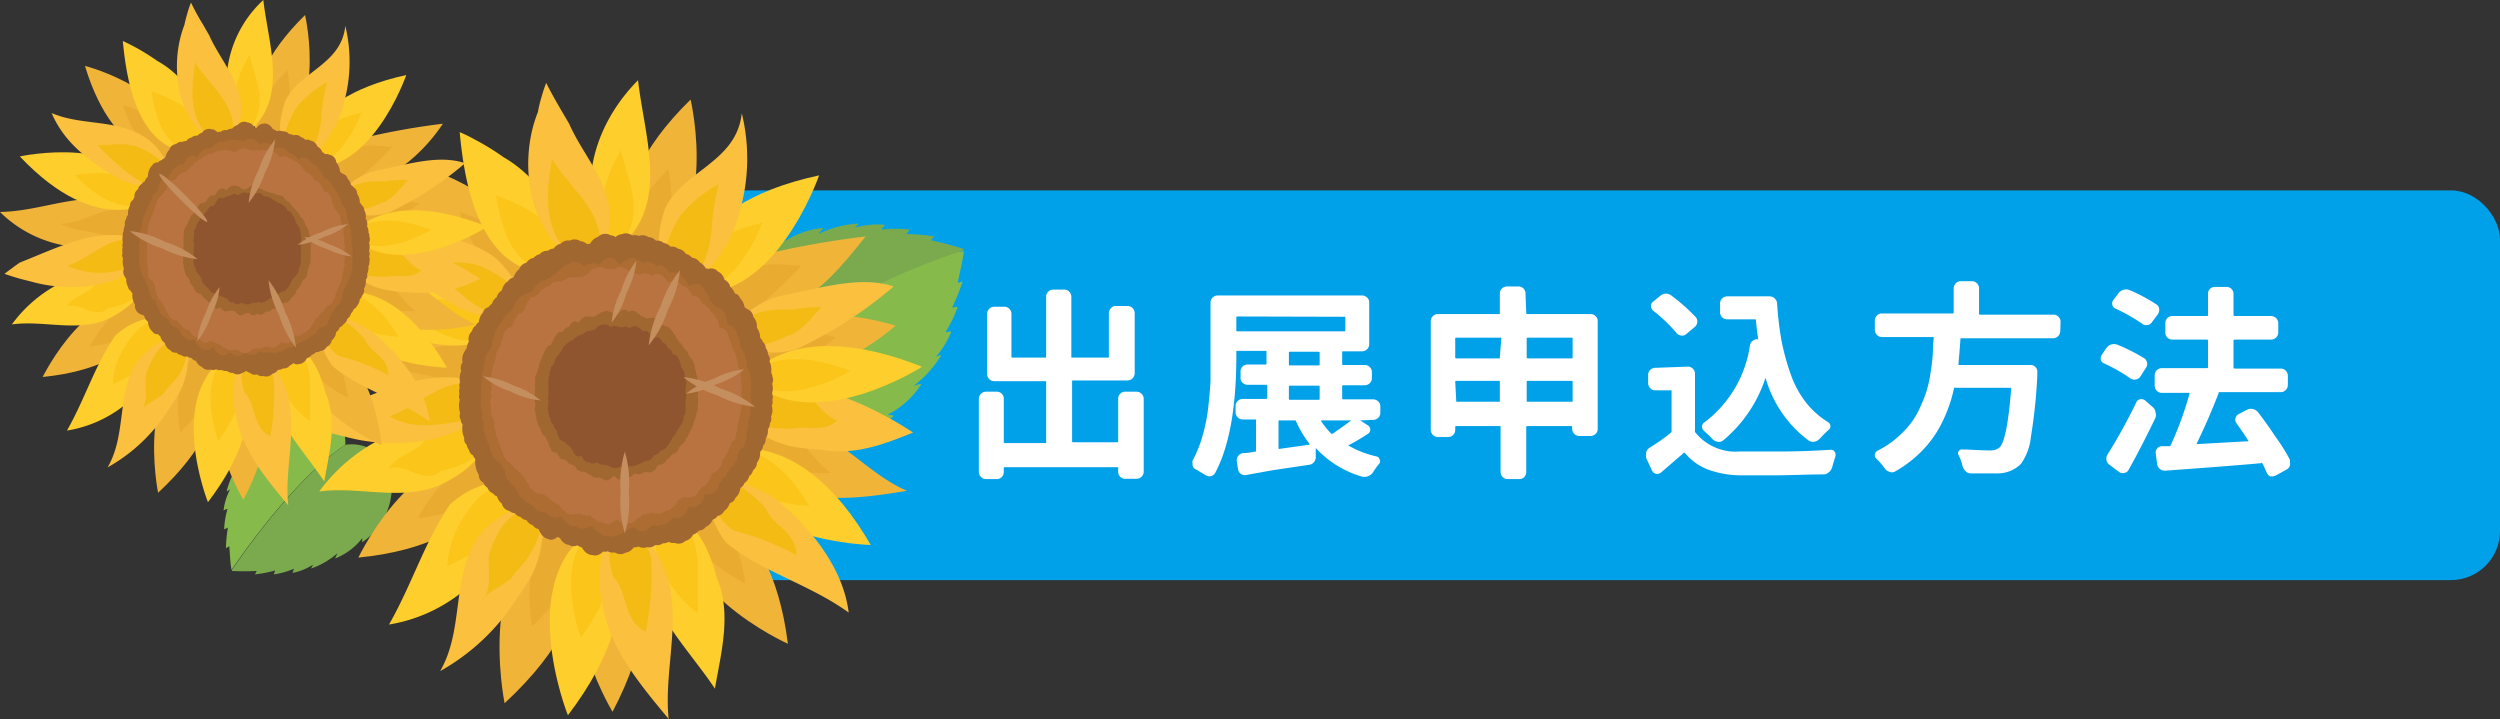 <svg xmlns="http://www.w3.org/2000/svg" viewBox="0 0 166.52 47.89"><rect x="0" y="0" width="166.52" height="47.89" fill="#333333" stroke="none"/><defs><style>.cls-1{fill:#00a1e9;}.cls-2{fill:#86ba4b;}.cls-3{fill:#7baa4e;}.cls-4{fill:#f0b439;}.cls-5{fill:#e9ac31;}.cls-6{fill:#fdce2c;}.cls-7{fill:#fbc519;}.cls-8{fill:#fac03e;}.cls-9{fill:#f4bb14;}.cls-10{fill:#a16731;}.cls-11,.cls-13,.cls-15,.cls-16,.cls-18,.cls-20,.cls-21,.cls-22,.cls-23,.cls-24{fill:none;stroke-miterlimit:10;}.cls-11,.cls-16,.cls-20,.cls-23{stroke:#a16731;}.cls-11{stroke-width:0.88px;}.cls-12{fill:#ad6c31;}.cls-13,.cls-21{stroke:#ad6c31;}.cls-13{stroke-width:0.75px;}.cls-14{fill:#b87340;}.cls-15,.cls-22{stroke:#b87340;}.cls-15{stroke-width:0.7px;}.cls-16{stroke-width:0.46px;}.cls-17{fill:#8f552f;}.cls-18,.cls-24{stroke:#8f552f;}.cls-18{stroke-width:0.39px;}.cls-19{fill:#c58e5f;}.cls-20{stroke-width:0.69px;}.cls-21{stroke-width:0.6px;}.cls-22{stroke-width:0.55px;}.cls-23{stroke-width:0.36px;}.cls-24{stroke-width:0.31px;}.cls-25{fill:#fff;}</style></defs><g id="Layer_2" data-name="Layer 2"><g id="_02" data-name="02"><rect class="cls-1" x="28.81" y="12.68" width="137.71" height="25.96" rx="3.27"/><path class="cls-2" d="M51.16,24.57h0A3.65,3.65,0,0,0,53,29.05c2.45,1.2,5,0,6.52-1.34.08-.07-.44-.05-.35-.11a5.8,5.8,0,0,0,2.19-2c0-.08-.56.13-.48.08a7.13,7.13,0,0,0,1.8-2c0-.08-.38.13-.32.06a5.73,5.73,0,0,0,1-1.64c0-.07-.4.07-.37,0a7.74,7.74,0,0,0,.8-1.67l-.37.06a14.06,14.06,0,0,0,.7-1.74l-.33.09c.15-.75.36-1.56.41-2.1C55.65,17.48,51.52,20.61,51.16,24.57Z"/><path class="cls-3" d="M48,21a3.63,3.63,0,0,0,3.17,3.58c2.15-2.73,5.7-5.47,13-7.9v-.1A20.6,20.6,0,0,0,62,16l.24-.25a12.75,12.75,0,0,0-1.87-.16l.22-.3a8.16,8.16,0,0,0-1.85,0c-.08,0,.24-.31.17-.32a5.58,5.58,0,0,0-1.92.18c-.1,0,.28-.27.19-.26a6.92,6.92,0,0,0-2.63.68c-.09,0,.37-.4.28-.39a5.74,5.74,0,0,0-2.8,1.05c-.09.05.16-.41.06-.37C50.27,16.53,48,18.27,48,21Z"/><path class="cls-2" d="M23,29.63h0a2.7,2.7,0,0,0-2.19-2.79,4.47,4.47,0,0,0-4.33,2.31c-.05.07.32,0,.27,0a4.19,4.19,0,0,0-1.13,1.9c0,.06.37-.22.32-.16a5.28,5.28,0,0,0-.84,1.82c0,.07.25-.16.22-.1A4,4,0,0,0,14.89,34s.27-.14.26-.09a5.76,5.76,0,0,0-.22,1.35l.25-.12a9.33,9.33,0,0,0-.13,1.38l.22-.14c.05.56.07,1.18.15,1.57C19.1,32.65,21.74,30.46,23,29.63Z"/><path class="cls-3" d="M26,31.49a2.68,2.68,0,0,0-3-1.86c-1.23.83-3.87,3-7.55,8.32,0,0,0,0,0,.08a15.66,15.66,0,0,0,1.65,0l-.12.23A9.39,9.39,0,0,0,18.33,38l-.09.26a5.32,5.32,0,0,0,1.32-.37c.05,0-.11.28-.06.27a4,4,0,0,0,1.32-.53c.07,0-.14.25-.07.23a5.21,5.21,0,0,0,1.71-1c.06-.05-.18.36-.12.33a4.24,4.24,0,0,0,1.77-1.32c.05-.06,0,.32,0,.26A4.46,4.46,0,0,0,26,31.49Z"/><path class="cls-4" d="M50,23.69s1.92-4.3,9.66-2C59.63,21.69,53.79,27,50,23.69Z"/><path class="cls-5" d="M50,23.65s1.13-2.46,5.67-1.17C55.64,22.48,52.2,25.54,50,23.65Z"/><path class="cls-4" d="M46.91,20.84A5.5,5.5,0,0,1,48.59,18a7.52,7.52,0,0,1,.84-.68,58.92,58.92,0,0,1,8.23-1.57c-1.55,1.93-3.1,3.87-5.47,4.87a8.24,8.24,0,0,1-1.24.5A5.41,5.41,0,0,1,46.91,20.84Z"/><path class="cls-5" d="M46.88,20.8a3.59,3.59,0,0,1,1.8-2.22,5.55,5.55,0,0,1,1.12-.51c1.27-.75,2.43-.37,3.59-.37-.77.78-1.16,1.17-2.12,2.07a6.53,6.53,0,0,1-1,.68A3.56,3.56,0,0,1,46.88,20.8Z"/><path class="cls-4" d="M42.48,17.83S39.13,13.34,46,6.63C46,6.63,48.16,15.8,42.48,17.83Z"/><path class="cls-5" d="M42.44,17.82s-1.9-2.62,2.08-6.58C44.52,11.24,45.69,16.59,42.44,17.82Z"/><path class="cls-4" d="M35.24,18.68s-5.19.85-7.8-7.79C27.44,10.89,36,13.07,35.24,18.68Z"/><path class="cls-5" d="M35.21,18.71s-3,.45-4.58-4.58C30.63,14.13,35.6,15.47,35.21,18.71Z"/><path class="cls-4" d="M32.88,24.45a5.2,5.2,0,0,1-2,1.19,6.77,6.77,0,0,1-1.14.29c-3.71.93-7-.56-9.47-2.74,3.79-.08,7.09-1.93,10.78-.68a5.58,5.58,0,0,1,.69.51A5.91,5.91,0,0,1,32.88,24.45Z"/><path class="cls-5" d="M32.88,24.51a3.46,3.46,0,0,1-1.85.83,4.94,4.94,0,0,1-1.45,0c-1.26-.55-3.16-.51-4.28-1.16,1.89,0,3.42-1.4,5.58-1.21a3.91,3.91,0,0,1,.76.31A3.26,3.26,0,0,1,32.88,24.51Z"/><path class="cls-4" d="M33.47,30.68s-.18,5.53-9.6,6.46C23.87,37.14,27.85,28.76,33.47,30.68Z"/><path class="cls-5" d="M33.5,30.72s-.15,3.18-5.65,3.79C27.85,34.51,30.24,29.66,33.5,30.72Z"/><path class="cls-4" d="M37.92,34.35s3.64,5.15-4.31,12.49C33.61,46.84,31.48,36.47,37.92,34.35Z"/><path class="cls-5" d="M38,34.37s2.05,3-2.54,7.33C35.44,41.7,34.28,35.65,38,34.37Z"/><path class="cls-4" d="M40.7,35s4.84,3.43.1,12.41C40.8,47.42,35.66,38.91,40.7,35Z"/><path class="cls-5" d="M40.76,35s2.75,2,.05,7.28C40.81,42.3,37.88,37.31,40.76,35Z"/><path class="cls-4" d="M45.6,33.21s5.67,0,6.88,9.67C52.48,42.88,43.78,39,45.6,33.21Z"/><path class="cls-5" d="M45.64,33.18s3.26.06,4,5.68C49.68,38.86,44.64,36.55,45.64,33.18Z"/><path class="cls-4" d="M48.42,29.07a5.65,5.65,0,0,1,3.26-.94,6.29,6.29,0,0,1,1.12.07c3,.61,4.9,3.33,7.61,4.49-2.33.39-5,.77-7.18.12l-.68-.17A5.89,5.89,0,0,1,48.42,29.07Z"/><path class="cls-5" d="M48.43,29a3.73,3.73,0,0,1,2.93-.41,6.24,6.24,0,0,1,1.2.4c1.26.58,1.65,1.74,2.81,2.52a15.83,15.83,0,0,1-2.9-.19,8.41,8.41,0,0,1-1.2-.16A3.68,3.68,0,0,1,48.43,29Z"/><path class="cls-6" d="M45.45,19.41s-.46-5.68,9.11-7.73C54.56,11.68,51.44,20.73,45.45,19.41Z"/><path class="cls-7" d="M45.42,19.37s-.22-3.27,5.35-4.53C50.77,14.84,48.88,20.08,45.42,19.37Z"/><path class="cls-6" d="M40.7,16.7a4.41,4.41,0,0,1-.8-1.29,6.63,6.63,0,0,1-.25-.72c-1-3.53.52-7,2.85-9.35.38,3.49,1.93,7.75-.66,10.55a5.62,5.62,0,0,1-.53.44A5.2,5.2,0,0,1,40.7,16.7Z"/><path class="cls-7" d="M40.65,16.69a1.92,1.92,0,0,1-.29-.42A3.51,3.51,0,0,1,40,15a9.08,9.08,0,0,1,1.37-5c.39,1.94,1.55,3.88.23,5.94A3,3,0,0,1,40.65,16.69Z"/><path class="cls-6" d="M37.49,18.26C32.23,18.63,31,13,30.62,8.8a9.75,9.75,0,0,1,.89.43c.26.14.58.31.93.52s.72.45,1.1.72c2.31,1.33,4.32,4.14,4.13,6.94A4.45,4.45,0,0,1,37.49,18.26Z"/><path class="cls-7" d="M37.45,18.29c-3.21-.06-4-2.87-4.42-5.29,2,.81,4,1.61,4.5,4.1A2.71,2.71,0,0,1,37.45,18.29Z"/><path class="cls-6" d="M33.2,22.23s-4.58,3.33-11.26-3.71C21.94,18.52,31.22,16.48,33.2,22.23Z"/><path class="cls-7" d="M33.18,22.28s-2.66,1.88-6.61-2.19C26.57,20.09,32,19,33.18,22.28Z"/><path class="cls-6" d="M32.69,29a5.57,5.57,0,0,1-2.08,2.57,9,9,0,0,1-.94.56c-2.59,1.38-5.69.22-8.41.61a11.62,11.62,0,0,1,6.15-4.3,8.5,8.5,0,0,1,1.3-.32A5.45,5.45,0,0,1,32.69,29Z"/><path class="cls-7" d="M32.71,29A3.64,3.64,0,0,1,30.6,31a6.49,6.49,0,0,1-1.19.35c-1.17,1-2.33-.55-3.5-.16.39-.78,1.94-1.16,2.28-1.75a7.42,7.42,0,0,1,1-.54A3.58,3.58,0,0,1,32.71,29Z"/><path class="cls-6" d="M34.84,32.07a6.47,6.47,0,0,1-1.39,4.53,11.14,11.14,0,0,1-.88,1,10.51,10.51,0,0,1-6.66,4c1.55-2.71,2.33-5.42,4.06-8,.18-.16.37-.31.57-.46A5.92,5.92,0,0,1,34.84,32.07Z"/><path class="cls-7" d="M34.88,32.11s.32,2-2.06,3.86c-.2.15-.42.3-.66.46a25.71,25.71,0,0,1-2.37,1.3,7.07,7.07,0,0,1,1.65-4.06A3.86,3.86,0,0,1,34.88,32.11Z"/><path class="cls-6" d="M39.83,35.07s4.31,4.29-2,12.57C37.81,47.64,34.07,38.15,39.83,35.07Z"/><path class="cls-7" d="M39.89,35.08s2.44,2.51-1.2,7.38C38.69,42.46,36.59,36.91,39.89,35.08Z"/><path class="cls-6" d="M44.31,33.69a6.17,6.17,0,0,1,3,3.45,10,10,0,0,1,.41,1.27c1.06,2.42.29,5.13-.1,7.46-1.55-2.33-3.88-4.65-4.52-7.39,0-.23-.06-.47-.08-.7A5.72,5.72,0,0,1,44.31,33.69Z"/><path class="cls-7" d="M44.37,33.67a3.82,3.82,0,0,1,1.85,2.4,7,7,0,0,1,.25,1.27c0,1.16,0,2.33,0,3.49a7,7,0,0,1-2.08-2.39,6.46,6.46,0,0,1-.5-1.14A3.79,3.79,0,0,1,44.37,33.67Z"/><path class="cls-6" d="M48,30.09S53.21,28,58,36.3C58,36.3,48.58,36.09,48,30.09Z"/><path class="cls-7" d="M48.05,30.05s3-1.19,5.85,3.65C53.9,33.7,48.42,33.51,48.05,30.05Z"/><path class="cls-8" d="M48.53,22.42a5.44,5.44,0,0,1,3.87-2.79l.6-.13c2.06-.42,4.47-1.1,6.53-.42a28.65,28.65,0,0,1-6.48,4.18,5.25,5.25,0,0,1-1.16.21A4.71,4.71,0,0,1,48.53,22.42Z"/><path class="cls-9" d="M48.52,22.37s.75-1.75,3.64-1.75c.23,0,.46,0,.72,0a7.56,7.56,0,0,1,1.83-.16c-.68.69-1.37,1.72-2.27,1.91a6.15,6.15,0,0,1-.95.4A3.08,3.08,0,0,1,48.52,22.37Z"/><path class="cls-8" d="M44.75,19.45A6.18,6.18,0,0,1,44,15a7.62,7.62,0,0,1,.3-1.11c1.26-2.58,4.74-3.06,5.11-6.35a12.79,12.79,0,0,1-.36,7.25,6.12,6.12,0,0,1-.35.93,8.85,8.85,0,0,1-.51.89A6.15,6.15,0,0,1,44.75,19.45Z"/><path class="cls-9" d="M44.69,19.43a4.78,4.78,0,0,1,.11-4.13,7.78,7.78,0,0,1,.52-.94,8.46,8.46,0,0,1,2.54-2.08,17.79,17.79,0,0,0-.44,2.66c0,.32-.06.64-.11,1a7,7,0,0,1-.56,1.83A3.76,3.76,0,0,1,44.69,19.43Z"/><path class="cls-8" d="M39.41,17.76c-4.19-1.35-5-6.78-3.58-10.3a8.42,8.42,0,0,1,.24-1c.09-.32.19-.63.31-.94.31.62.65,1.22,1,1.82l.53.9c1.18,2.7,3.89,5,2.14,8.51A6.24,6.24,0,0,1,39.41,17.76Z"/><path class="cls-9" d="M39.35,17.77c-3.36-1.36-3-4.85-2.58-7.17,1.16,1.94,3.48,3.49,3.18,6A3.15,3.15,0,0,1,39.35,17.77Z"/><path class="cls-8" d="M34.85,20.86a5.55,5.55,0,0,1-3.31,0,8.49,8.49,0,0,1-1-.36c-2.4-1.4-4.73-2.95-5.89-5.66,2.71,1.16,5.81.39,8.37,2.36a6.49,6.49,0,0,1,.9,1A5.28,5.28,0,0,1,34.85,20.86Z"/><path class="cls-9" d="M34.82,20.9A3.6,3.6,0,0,1,32,20.51a6.17,6.17,0,0,1-1-.69,27.69,27.69,0,0,1-2.45-2.25c1.56,0,2.72-.38,4.24.55a5.14,5.14,0,0,1,1,.67A3.17,3.17,0,0,1,34.82,20.9Z"/><path class="cls-8" d="M33.13,26.36a5.86,5.86,0,0,1-2.58,2.29,8.07,8.07,0,0,1-1.06.42,12.39,12.39,0,0,1-6.57,0l-.74-.18c-.5-.14-1-.3-1.57-.49,0,0,.22-.18.6-.46.19-.14.42-.31.69-.48,3.4-1.35,6.64-3.05,10-2a4.12,4.12,0,0,1,.63.39A5.69,5.69,0,0,1,33.13,26.36Z"/><path class="cls-9" d="M33.14,26.41a3.35,3.35,0,0,1-1.52,1.31,4.67,4.67,0,0,1-1,.35c-1.62.26-3.19.53-4.68-.35,2-.63,3.71-2.84,6.07-2A3.27,3.27,0,0,1,33.14,26.41Z"/><path class="cls-8" d="M35.88,33.56a6.5,6.5,0,0,1-1,5.62c-.12.2-.26.4-.4.6a14.32,14.32,0,0,1-5.16,4.92c1.55-2.71.77-5.81,2.34-8.69.13-.18.28-.36.43-.53A5.61,5.61,0,0,1,35.88,33.56Z"/><path class="cls-9" d="M35.92,33.59s.71,1.81-1.11,4a6.47,6.47,0,0,1-.51.56c-.29.75-1.84,1.14-2.23,1.91.77-.77.39-1.94.51-3.18a8.51,8.51,0,0,1,.48-1.13A3.71,3.71,0,0,1,35.92,33.59Z"/><path class="cls-8" d="M41.35,34.62a5.67,5.67,0,0,1,2,1.69,8.78,8.78,0,0,1,.59.87c1.77,3.35.22,7.22.6,10.71-1.93-2.32-3.87-4.65-4.38-7.47a6,6,0,0,1-.14-.74A6.18,6.18,0,0,1,41.35,34.62Z"/><path class="cls-9" d="M41.41,34.6a3.67,3.67,0,0,1,1.51,1.52,4.72,4.72,0,0,1,.44,1A18.17,18.17,0,0,1,43,42.08c-1.55-.78-1.16-2.72-2.15-3.65a5.77,5.77,0,0,1-.25-1.29A3.61,3.61,0,0,1,41.41,34.6Z"/><path class="cls-8" d="M47.18,32a5.83,5.83,0,0,1,3.46.65,7.53,7.53,0,0,1,1,.58c2.18,1.75,4.51,4.47,4.89,7.57-2.71-1.94-5.81-2.71-8.14-4.64a4.67,4.67,0,0,1-.41-.58A5.68,5.68,0,0,1,47.18,32Z"/><path class="cls-9" d="M47.22,32a3.8,3.8,0,0,1,2.89,1,6.27,6.27,0,0,1,.93.93c.45,1.11,2,1.5,2,3.05a17.85,17.85,0,0,0-4.2-1.65,4.42,4.42,0,0,1-.89-.89A3.36,3.36,0,0,1,47.22,32Z"/><path class="cls-8" d="M48.83,26.84A6.26,6.26,0,0,1,53,25.49a23.3,23.3,0,0,1,7.82,3.32c-1.94.78-3.88,1.55-6.18,1.14a12.51,12.51,0,0,1-1.36-.13A5.81,5.81,0,0,1,48.83,26.84Z"/><path class="cls-9" d="M48.84,26.78A3.63,3.63,0,0,1,51.63,26a5.58,5.58,0,0,1,1.22.26c1.36-.2,1.74,1.35,2.91,1.74-.78.77-1.94.39-2.72.52a6.76,6.76,0,0,1-1.19,0A3.56,3.56,0,0,1,48.84,26.78Z"/><path class="cls-6" d="M49.85,25.19s2.76-4.26,11.57-.76C61.42,24.43,53.94,29.22,49.85,25.19Z"/><path class="cls-7" d="M49.85,25.14s1.62-2.42,6.79-.44C56.64,24.7,52.24,27.44,49.85,25.14Z"/><path class="cls-10" d="M50.74,26.31c.4,0,.39.28,0,.26.4,0,.36.43,0,.39.4,0,.34.82-.06.76.4.06.31.37-.08.29.39.08.27.48-.12.38.39.1.25.77-.13.66.38.11.21.5-.16.36.37.14.18.56-.19.4.37.16.16,1-.2.78.36.18.12.56-.23.37.35.19.09.59-.25.38a.26.26,0,1,1-.28.43c.33.23,0,.55-.29.3.32.25,0,1-.31.77.3.25,0,.37-.33.09.29.28-.08,1-.35.67.27.28-.11.5-.37.19.26.31-.14.6-.38.29.24.31-.17.84-.4.52.23.32-.2.44-.41.1.21.34-.24.71-.43.36.19.35-.26.76-.44.41.18.35-.29.43-.45.06.16.37-.32.18-.46-.2.14.38-.34.6-.46.22.12.38-.38.45-.48.07.1.38-.4.58-.48.19.08.39-.43.27-.49-.13.06.4-.45.47-.49.07,0,.4-.47.87-.49.47,0,.4-.5.29-.5-.1,0,.39-.51.3-.49-.1,0,.4-.53.37-.49,0,0,.39-.56.77-.5.37-.06.4-.56-.15-.48-.54-.08.39-.58.09-.48-.29-.1.38-.6.55-.48.17-.12.38-.61-.13-.47-.5-.14.37-.61.08-.46-.29-.15.37-.62.79-.45.44-.17.35-.63-.39-.43-.74-.2.35-.64.15-.43-.19-.21.34-.64-.09-.41-.42-.23.33-.65.17-.4-.15-.25.32-.64,0-.38-.33-.26.3-.65.23-.37-.06-.28.29-.64,0-.35-.33-.29.28-.64-.37-.33-.63-.31.26-.63.09-.32-.15-.31.24-.62-.07-.29-.3-.33.23-.61-.18-.27-.4-.34.22-.6,0-.25-.22-.35.2-.59-1-.23-1.13a.26.26,0,1,1-.21-.48c-.36.15-.56.07-.18-.06a.28.28,0,1,1-.16-.54c-.38.12-.52,0-.14-.11-.38.1-.5-1-.11-1.08-.39.08-.48-.25-.09-.31-.39.06-.45-.11-.06-.15-.39,0-.43-1.1,0-1.12-.4,0-.42-.13,0-.13a.3.3,0,0,1,0-.6c-.4,0-.36-.19,0-.15-.39,0-.33-.91.06-.84-.39-.07-.3-.55.09-.47-.39-.08-.27-.83.11-.73-.38-.1-.24.15.14.27-.38-.12-.22-1.1.16-1a.26.26,0,1,1,.18-.47c-.36-.16-.15-.47.21-.29-.36-.18-.12-.39.23-.19-.35-.2-.09-1,.25-.79-.34-.21-.05-.3.27-.08-.32-.22,0-.59.3-.34-.32-.25,0-.71.31-.46-.3-.25,0-.7.33-.42-.29-.28.07-.92.35-.63-.28-.29.11-.35.37-.05-.26-.3.14-1.1.38-.78-.24-.32.17-.58.4-.25-.23-.33.2-.67.41-.34a.25.25,0,1,1,.43-.26c-.2-.34.26-.49.43-.13-.17-.36.3-.5.45-.13-.15-.37.32-.78.46-.41-.14-.37.35-.51.47-.13-.12-.38.38-.4.48,0-.1-.39.4-.06.48.33-.08-.39.42-.46.48-.07-.06-.39.45-1,.5-.59,0-.4.47-.47.49-.07,0-.4.49,0,.49.37,0-.4.52-.85.5-.46,0-.39.53-.18.49.22,0-.4.55-.42.49,0,.06-.4.57-.4.49,0,.08-.39.58-.07.48.32.1-.39.6-.33.48.05.12-.38.6,0,.46.37.14-.37.62-.39.46,0,.16-.36.63,0,.45.35.18-.36.63-.05.44.3.19-.35.64-.17.43.16.21-.33.64.26.41.59.23-.33.64-.29.4,0,.24-.32.64-.29.38,0,.26-.3.64.28.37.57.27-.29.64.08.35.35.29-.27.63.43.33.69.3-.26.63-.24.31,0,.32-.24.62.67.29.9.33-.23.62-.22.28,0,.34-.21.6.11.25.31.35-.2.59.5.23.67.36-.17.57.67.2.83.37-.16.56.08.19.22.37-.14.54.17.16.29.38-.12.52.38.13.48.39-.1.51.17.12.25.39-.08.48.95.08,1,.4-.06.46,0,.06.07.4,0,.44.25,0,.27C51.13,25.42,51.14,26.31,50.74,26.31Z"/><path class="cls-11" d="M50.74,26.31c.4,0,.39.28,0,.26.4,0,.36.43,0,.39.4,0,.34.82-.06.76.4.06.31.37-.08.29.39.08.27.48-.12.38.39.1.25.77-.13.66.38.11.21.5-.16.36.37.14.18.56-.19.4.37.16.16,1-.2.78.36.18.12.56-.23.37.35.19.09.59-.25.38a.26.26,0,1,1-.28.43c.33.23,0,.55-.29.3.32.25,0,1-.31.77.3.25,0,.37-.33.09.29.28-.08,1-.35.67.27.28-.11.5-.37.19.26.31-.14.6-.38.29.24.31-.17.84-.4.52.23.32-.2.44-.41.1.21.34-.24.71-.43.36.19.35-.26.76-.44.41.18.35-.29.43-.45.06.16.37-.32.18-.46-.2.14.38-.34.6-.46.22.12.38-.38.45-.48.07.1.38-.4.58-.48.19.08.39-.43.27-.49-.13.06.4-.45.47-.49.07,0,.4-.47.87-.49.47,0,.4-.5.29-.5-.1,0,.39-.51.3-.49-.1,0,.4-.53.37-.49,0,0,.39-.56.77-.5.37-.06.4-.56-.15-.48-.54-.08.39-.58.09-.48-.29-.1.38-.6.55-.48.17-.12.38-.61-.13-.47-.5-.14.37-.61.08-.46-.29-.15.37-.62.79-.45.44-.17.35-.63-.39-.43-.74-.2.35-.64.15-.43-.19-.21.34-.64-.09-.41-.42-.23.33-.65.17-.4-.15-.25.32-.64,0-.38-.33-.26.3-.65.23-.37-.06-.28.29-.64,0-.35-.33-.29.28-.64-.37-.33-.63-.31.26-.63.09-.32-.15-.31.24-.62-.07-.29-.3-.33.23-.61-.18-.27-.4-.34.22-.6,0-.25-.22-.35.2-.59-1-.23-1.13a.26.26,0,1,1-.21-.48c-.36.15-.56.07-.18-.06a.28.28,0,1,1-.16-.54c-.38.12-.52,0-.14-.11-.38.1-.5-1-.11-1.08-.39.08-.48-.25-.09-.31-.39.06-.45-.11-.06-.15-.39,0-.43-1.1,0-1.12-.4,0-.42-.13,0-.13a.3.3,0,0,1,0-.6c-.4,0-.36-.19,0-.15-.39,0-.33-.91.06-.84-.39-.07-.3-.55.09-.47-.39-.08-.27-.83.11-.73-.38-.1-.24.15.14.27-.38-.12-.22-1.1.16-1a.26.26,0,1,1,.18-.47c-.36-.16-.15-.47.21-.29-.36-.18-.12-.39.23-.19-.35-.2-.09-1,.25-.79-.34-.21-.05-.3.27-.08-.32-.22,0-.59.3-.34-.32-.25,0-.71.31-.46-.3-.25,0-.7.33-.42-.29-.28.07-.92.35-.63-.28-.29.11-.35.37-.05-.26-.3.14-1.1.38-.78-.24-.32.17-.58.4-.25-.23-.33.2-.67.41-.34a.25.25,0,1,1,.43-.26c-.2-.34.26-.49.43-.13-.17-.36.3-.5.45-.13-.15-.37.32-.78.46-.41-.14-.37.35-.51.47-.13-.12-.38.38-.4.48,0-.1-.39.4-.06.48.33-.08-.39.42-.46.48-.07-.06-.39.45-1,.5-.59,0-.4.47-.47.49-.07,0-.4.49,0,.49.37,0-.4.52-.85.5-.46,0-.39.53-.18.49.22,0-.4.55-.42.49,0,.06-.4.57-.4.49,0,.08-.39.58-.07.48.32.1-.39.6-.33.48.05.12-.38.6,0,.46.37.14-.37.62-.39.46,0,.16-.36.63,0,.45.35.18-.36.63-.05.44.3.19-.35.64-.17.43.16.21-.33.64.26.41.59.23-.33.64-.29.4,0,.24-.32.64-.29.38,0,.26-.3.64.28.37.57.27-.29.64.08.35.35.29-.27.63.43.33.69.3-.26.63-.24.31,0,.32-.24.62.67.29.9.33-.23.62-.22.28,0,.34-.21.6.11.25.31.35-.2.59.5.23.67.36-.17.57.67.2.83.37-.16.56.08.19.22.37-.14.54.17.16.29.38-.12.52.38.13.48.39-.1.51.17.12.25.39-.08.48.95.08,1,.4-.06.46,0,.06.07.4,0,.44.25,0,.27C51.13,25.42,51.14,26.31,50.74,26.31Z"/><path class="cls-12" d="M49.4,26.32c.34,0,.33.57,0,.56.34,0,.31.33,0,.29.35,0,.29.48-.05.43.34,0,.26.21-.07.14.33.07.23,1-.1,1,.33.08.21.61-.12.5.33.11.19.49-.13.37.32.12.15-.08-.16-.22.31.14.13.92-.18.77.31.15.1.67-.2.5.3.17.08.2-.22,0,.3.18.05.75-.23.56.28.19,0,.49-.25.28a.23.23,0,1,1-.27.37c.26.22,0,.83-.29.59.25.24-.06,0-.3-.25.24.25-.09.59-.32.33.23.26-.12,1-.33.69.21.27-.14.18-.34-.1.2.28-.17.42-.36.12.19.3-.2,1.05-.36.75.16.3-.23,0-.38-.3.15.3-.25.78-.39.46.14.32-.27.57-.39.25.12.32-.3.3-.41,0,.11.33-.32.33-.41,0,.09.33-.34.82-.41.49.07.33-.37-.16-.42-.5.05.34-.39.55-.42.21,0,.34-.41.5-.43.16,0,.34-.43.69-.43.34,0,.35-.44.35-.42,0,0,.34-.46.26-.43-.08,0,.34-.47-.11-.42-.45-.05.34-.49,0-.42-.29-.07.33-.5.73-.42.4-.08.33-.51.07-.41-.26-.1.33-.52.35-.4,0-.12.32-.53-.28-.4-.6-.13.32-.53.26-.38,0-.15.31-.55.39-.38.09-.17.3-.55-.2-.37-.5-.18.3-.55.47-.35.18-.2.29-.56-.15-.35-.43-.21.28-.55.1-.33-.16-.22.26-.55.08-.31-.17-.24.25-.55-.22-.31-.45-.24.23-.54-.36-.28-.59-.26.23-.54.22-.27,0-.27.21-.54-.56-.25-.76-.29.2-.53-.32-.24-.51-.29.19-.52,0-.21-.14-.31.16-.51-.07-.2-.22-.31.15-.5,0-.18-.16-.32.14-.48-.55-.16-.67-.32.12-.46-.11-.14-.22-.32.11-.45-.22-.11-.31-.34.09-.44-.68-.1-.75a.23.23,0,1,1-.07-.45c-.34.05-.4-.63-.06-.67-.34,0-.37.14,0,.12-.34,0-.35-.56,0-.56-.34,0-.33-.72,0-.7-.34,0-.31,0,0,0a.24.24,0,1,1,.06-.47c-.34-.05-.27-.8.07-.73a.23.23,0,1,1,.1-.45c-.34-.08-.21-.5.11-.4-.32-.1-.18-.18.14-.06a.24.24,0,1,1,.16-.46c-.32-.13-.13-.81.18-.66-.31-.15-.1-.7.2-.53-.3-.17-.08-.33.21-.15-.29-.18,0-.71.24-.51-.28-.2,0-.36.25-.15-.27-.21,0-.5.27-.27-.26-.23,0-.87.29-.63-.25-.24.06-.43.3-.18-.24-.25.09-.41.31-.14-.22-.27.12-.36.33-.09-.21-.27.15-.94.35-.65-.2-.29.17-.26.35,0-.18-.29.2-.54.37-.24-.17-.3.23-.57.38-.26-.15-.31.25-.73.38-.41-.13-.32.28-.55.4-.22-.12-.33.3-.47.4-.14-.1-.33.33.23.41.56-.08-.33.35-.79.42-.45-.07-.34.37-.21.42.13-.05-.34.39-.36.42,0,0-.34.41-.91.43-.57,0-.34.42.15.42.49,0-.34.45-.2.43.14,0-.34.46-.83.42-.49,0-.34.48-.31.43,0,.05-.34.49.15.42.48.07-.33.5-.67.41-.34.09-.33.52.18.41.51.11-.33.53-.6.41-.28.12-.32.53.43.39.75.14-.32.54-.58.39-.28.15-.3.54,0,.38.27.16-.3.55.27.36.56.19-.29.56,0,.36.24.2-.28.55-.58.34-.31.21-.27.56,0,.33.25.23-.26.56.57.32.82.24-.25.55,0,.3.27.25-.24.55.13.29.36.26-.23.54-.37.27-.16.27-.21.53.66.25.86a.22.22,0,1,1,.23.38c.3-.18.52-.23.22-.07a.24.24,0,1,1,.2.44c.31-.15.49.67.18.8.31-.13.48.15.16.27.32-.12.46.16.13.27.33-.11.45.58.12.66.33-.08.43.27.1.34.33-.07.41-.07.07,0,.34-.05.4.57.05.6.35,0,.38.11,0,.13C49.73,25.58,49.74,26.32,49.4,26.32Z"/><path class="cls-13" d="M49.4,26.32c.34,0,.33.57,0,.56.34,0,.31.33,0,.29.35,0,.29.48-.05.43.34,0,.26.21-.07.14.33.07.23,1-.1,1,.33.08.21.61-.12.5.33.11.19.49-.13.37.32.12.15-.08-.16-.22.31.14.13.92-.18.77.31.15.1.67-.2.5.3.17.08.2-.22,0,.3.18.05.75-.23.56.28.19,0,.49-.25.28a.23.23,0,1,1-.27.37c.26.22,0,.83-.29.59.25.24-.06,0-.3-.25.24.25-.09.59-.32.33.23.26-.12,1-.33.69.21.27-.14.18-.34-.1.2.28-.17.42-.36.12.19.3-.2,1.05-.36.75.16.3-.23,0-.38-.3.15.3-.25.78-.39.46.14.32-.27.57-.39.25.12.32-.3.3-.41,0,.11.33-.32.33-.41,0,.09.33-.34.82-.41.49.07.33-.37-.16-.42-.5.05.34-.39.55-.42.21,0,.34-.41.5-.43.16,0,.34-.43.69-.43.34,0,.35-.44.35-.42,0,0,.34-.46.26-.43-.08,0,.34-.47-.11-.42-.45-.05.34-.49,0-.42-.29-.07.33-.5.73-.42.4-.08.33-.51.07-.41-.26-.1.33-.52.35-.4,0-.12.32-.53-.28-.4-.6-.13.32-.53.26-.38,0-.15.31-.55.39-.38.09-.17.3-.55-.2-.37-.5-.18.3-.55.47-.35.18-.2.29-.56-.15-.35-.43-.21.28-.55.1-.33-.16-.22.26-.55.08-.31-.17-.24.25-.55-.22-.31-.45-.24.23-.54-.36-.28-.59-.26.23-.54.22-.27,0-.27.21-.54-.56-.25-.76-.29.2-.53-.32-.24-.51-.29.19-.52,0-.21-.14-.31.16-.51-.07-.2-.22-.31.15-.5,0-.18-.16-.32.14-.48-.55-.16-.67-.32.12-.46-.11-.14-.22-.32.11-.45-.22-.11-.31-.34.09-.44-.68-.1-.75a.23.23,0,1,1-.07-.45c-.34.05-.4-.63-.06-.67-.34,0-.37.14,0,.12-.34,0-.35-.56,0-.56-.34,0-.33-.72,0-.7-.34,0-.31,0,0,0a.24.24,0,1,1,.06-.47c-.34-.05-.27-.8.07-.73a.23.23,0,1,1,.1-.45c-.34-.08-.21-.5.11-.4-.32-.1-.18-.18.14-.06a.24.24,0,1,1,.16-.46c-.32-.13-.13-.81.18-.66-.31-.15-.1-.7.2-.53-.3-.17-.08-.33.21-.15-.29-.18,0-.71.24-.51-.28-.2,0-.36.25-.15-.27-.21,0-.5.27-.27-.26-.23,0-.87.29-.63-.25-.24.06-.43.3-.18-.24-.25.09-.41.31-.14-.22-.27.12-.36.33-.09-.21-.27.15-.94.35-.65-.2-.29.17-.26.35,0-.18-.29.2-.54.37-.24-.17-.3.23-.57.38-.26-.15-.31.25-.73.38-.41-.13-.32.28-.55.4-.22-.12-.33.3-.47.4-.14-.1-.33.33.23.41.56-.08-.33.35-.79.42-.45-.07-.34.37-.21.42.13-.05-.34.39-.36.42,0,0-.34.41-.91.43-.57,0-.34.42.15.42.49,0-.34.45-.2.43.14,0-.34.46-.83.42-.49,0-.34.48-.31.43,0,.05-.34.49.15.42.48.07-.33.5-.67.41-.34.09-.33.52.18.41.51.11-.33.53-.6.41-.28.12-.32.53.43.39.75.14-.32.54-.58.39-.28.15-.3.54,0,.38.27.16-.3.55.27.36.56.19-.29.56,0,.36.24.2-.28.55-.58.34-.31.21-.27.56,0,.33.25.23-.26.56.57.32.82.24-.25.55,0,.3.27.25-.24.55.13.29.36.26-.23.54-.37.27-.16.27-.21.53.66.25.86a.22.22,0,1,1,.23.38c.3-.18.52-.23.22-.07a.24.24,0,1,1,.2.44c.31-.15.49.67.18.8.31-.13.48.15.16.27.32-.12.46.16.13.27.33-.11.45.58.12.66.33-.08.43.27.1.34.33-.07.41-.07.07,0,.34-.05.4.57.05.6.35,0,.38.11,0,.13C49.73,25.58,49.74,26.32,49.4,26.32Z"/><path class="cls-14" d="M48.81,26.45c.32,0,.31.27,0,.26.32,0,.29.61,0,.57.32,0,.26,0-.05-.07.31.05.24.6-.07.54.31.06.22.33-.09.25.31.08.2,1-.11.88.31.09.17.33-.13.22.3.11.15.17-.14,0,.29.13.12.79-.17.65.29.14.1.34-.18.19.28.15.07.64-.21.47.28.17.05.68-.21.49.26.19,0,.33-.24.14.25.19,0,.27-.25.06.24.21,0,1-.27.78.24.22-.06.27-.28,0,.22.23-.08.73-.29.49.21.24-.11.56-.31.3.2.26-.13.12-.32-.14.19.26-.16.39-.33.12.17.27-.18.49-.34.21.16.28-.21.87-.35.59.14.28-.23.26-.36,0,.13.3-.26.59-.37.29.11.3-.28.06-.37-.25.09.31-.3.53-.38.22.08.31-.33.3-.39,0,.06.32-.34.69-.39.37,0,.32-.36.6-.39.28,0,.32-.38.22-.4-.1,0,.32-.4-.09-.4-.41,0,.32-.41.82-.39.5,0,.32-.43.23-.4-.08,0,.31-.44.17-.39-.15,0,.32-.46-.12-.39-.43-.07.31-.47.44-.39.13-.08.31-.48,0-.38-.26-.1.3-.49.5-.38.2-.11.3-.49.17-.36-.12-.13.29-.5-.19-.36-.48-.14.29-.51.12-.36-.16-.15.28-.51,0-.34-.3-.17.28-.51,0-.33-.26-.18.26-.51.17-.32-.08-.19.25-.51.24-.3,0-.21.24-.52-.21-.3-.44-.22.23-.51-.3-.28-.52-.23.22-.51,0-.26-.25-.25.21-.51-.11-.26-.31-.25.2-.49.09-.23-.1-.26.19-.49-.24-.22-.41-.27.17-.48.2-.2,0-.28.16-.47-.28-.18-.42-.29.14-.46-.33-.17-.46-.29.13-.45-.33-.15-.44-.3.11-.43-.26-.12-.36-.31.1-.42-.57-.11-.65a.21.21,0,1,1-.09-.41c-.32.07-.39,0-.07-.06-.32.05-.37-.28,0-.31-.32,0-.35-.25,0-.27a.24.24,0,1,1,0-.47c-.32,0-.31-.72,0-.71-.32,0-.29-.58,0-.55-.32,0-.27-.3,0-.25-.32-.05-.25-.23.07-.16-.32-.07-.22-.55.09-.47a.21.21,0,1,1,.11-.41c-.31-.1-.18-.54.12-.42-.3-.12-.14-.3.15-.18-.29-.12-.12-.78.17-.64-.29-.14-.1-.61.18-.46-.28-.15-.07-.1.2.07-.27-.17,0-.46.22-.28-.26-.18,0-.82.24-.63-.26-.19,0-.31.25-.11-.25-.2,0-.43.26-.21-.23-.22.06-1,.28-.78-.22-.23.09-.24.3,0-.21-.24.11-.57.3-.31-.19-.26.14-.61.32-.34-.18-.27.16-.33.33-.06-.17-.27.19-.64.35-.36-.16-.28.21-.08.35.21-.14-.29.23-.68.36-.39-.13-.29.25-.3.36,0-.11-.3.28-.31.38,0-.1-.31.3-.37.38-.06-.08-.31.32-.59.39-.28-.07-.31.34-.7.39-.38,0-.32.36-.18.39.14,0-.32.38-.26.4.06,0-.32.39-.34.39,0,0-.32.42-.56.4-.24,0-.32.43.21.4.53,0-.32.44-.37.39-.06,0-.31.45-.14.39.18.06-.32.47-.55.39-.24.08-.31.47.14.38.44.09-.3.48-.72.37-.42.11-.3.5.21.37.51.13-.3.5,0,.36.27.14-.29.51-.61.35-.33.16-.28.51.18.34.45.17-.27.52-.29.33,0,.19-.26.52.58.32.84.2-.26.52-.57.31-.33.21-.24.51.39.29.62.22-.23.52-.21.29,0,.23-.22.5.34.26.55.24-.21.5-.13.25.06.25-.19.5.54.24.73.26-.19.49.24.21.41.28-.17.49-.39.21-.24.28-.15.47.41.18.55a.21.21,0,1,1,.17.38c.29-.13.44.5.14.61.3-.11.44-.15.13,0,.31-.1.42.81.11.89.31-.08.4,0,.09,0a.21.21,0,1,1,.07.4c.31,0,.37.26.05.29.32,0,.35.77,0,.79C49.12,26.12,49.13,26.45,48.81,26.45Z"/><path class="cls-15" d="M48.81,26.45c.32,0,.31.27,0,.26.32,0,.29.61,0,.57.32,0,.26,0-.05-.07.31.05.24.6-.07.54.31.06.22.33-.09.25.31.08.2,1-.11.88.31.09.17.33-.13.22.3.11.15.17-.14,0,.29.13.12.79-.17.65.29.14.1.34-.18.19.28.15.07.64-.21.47.28.17.05.68-.21.49.26.19,0,.33-.24.14.25.19,0,.27-.25.06.24.21,0,1-.27.78.24.22-.06.27-.28,0,.22.23-.08.73-.29.49.21.24-.11.56-.31.3.2.26-.13.12-.32-.14.19.26-.16.39-.33.12.17.27-.18.49-.34.21.16.28-.21.87-.35.59.14.28-.23.26-.36,0,.13.3-.26.59-.37.29.11.3-.28.06-.37-.25.09.31-.3.53-.38.22.08.31-.33.3-.39,0,.06.32-.34.69-.39.37,0,.32-.36.6-.39.28,0,.32-.38.22-.4-.1,0,.32-.4-.09-.4-.41,0,.32-.41.82-.39.5,0,.32-.43.23-.4-.08,0,.31-.44.17-.39-.15,0,.32-.46-.12-.39-.43-.07.31-.47.44-.39.13-.08.31-.48,0-.38-.26-.1.3-.49.5-.38.2-.11.3-.49.17-.36-.12-.13.29-.5-.19-.36-.48-.14.29-.51.12-.36-.16-.15.28-.51,0-.34-.3-.17.28-.51,0-.33-.26-.18.26-.51.17-.32-.08-.19.25-.51.24-.3,0-.21.24-.52-.21-.3-.44-.22.23-.51-.3-.28-.52-.23.22-.51,0-.26-.25-.25.21-.51-.11-.26-.31-.25.2-.49.09-.23-.1-.26.19-.49-.24-.22-.41-.27.17-.48.2-.2,0-.28.16-.47-.28-.18-.42-.29.14-.46-.33-.17-.46-.29.13-.45-.33-.15-.44-.3.11-.43-.26-.12-.36-.31.1-.42-.57-.11-.65a.21.21,0,1,1-.09-.41c-.32.07-.39,0-.07-.06-.32.05-.37-.28,0-.31-.32,0-.35-.25,0-.27a.24.24,0,1,1,0-.47c-.32,0-.31-.72,0-.71-.32,0-.29-.58,0-.55-.32,0-.27-.3,0-.25-.32-.05-.25-.23.07-.16-.32-.07-.22-.55.09-.47a.21.21,0,1,1,.11-.41c-.31-.1-.18-.54.12-.42-.3-.12-.14-.3.15-.18-.29-.12-.12-.78.17-.64-.29-.14-.1-.61.18-.46-.28-.15-.07-.1.2.07-.27-.17,0-.46.22-.28-.26-.18,0-.82.24-.63-.26-.19,0-.31.25-.11-.25-.2,0-.43.26-.21-.23-.22.06-1,.28-.78-.22-.23.09-.24.3,0-.21-.24.11-.57.3-.31-.19-.26.14-.61.32-.34-.18-.27.16-.33.33-.06-.17-.27.19-.64.35-.36-.16-.28.21-.08.35.21-.14-.29.23-.68.36-.39-.13-.29.25-.3.36,0-.11-.3.28-.31.38,0-.1-.31.3-.37.38-.06-.08-.31.32-.59.39-.28-.07-.31.34-.7.39-.38,0-.32.36-.18.39.14,0-.32.38-.26.4.06,0-.32.39-.34.39,0,0-.32.42-.56.4-.24,0-.32.43.21.4.53,0-.32.44-.37.39-.06,0-.31.45-.14.39.18.06-.32.47-.55.39-.24.08-.31.47.14.38.44.09-.3.48-.72.37-.42.11-.3.5.21.37.51.13-.3.5,0,.36.27.14-.29.51-.61.35-.33.16-.28.51.18.34.45.17-.27.52-.29.33,0,.19-.26.52.58.32.84.2-.26.52-.57.31-.33.21-.24.51.39.29.62.22-.23.52-.21.29,0,.23-.22.5.34.26.55.24-.21.5-.13.25.06.25-.19.5.54.24.73.26-.19.49.24.21.41.28-.17.49-.39.21-.24.28-.15.47.41.18.55a.21.21,0,1,1,.17.38c.29-.13.44.5.14.61.3-.11.44-.15.13,0,.31-.1.42.81.11.89.31-.08.4,0,.09,0a.21.21,0,1,1,.07.4c.31,0,.37.26.05.29.32,0,.35.77,0,.79C49.12,26.12,49.13,26.45,48.81,26.45Z"/><path class="cls-10" d="M46.12,26.4c.21,0,.2.4,0,.39.21,0,.19-.08,0-.1.21,0,.17.56,0,.53.2,0,.16.07-.05,0,.21.05.15.36-.06.3.21.06.13.32-.07.25.2.07.11.28-.08.21.19.07.09.46-.1.38.19.08.08.23-.11.14.19.09.06.42-.12.32.18.1.05.25-.13.14.18.11,0,.47-.14.35.17.12,0,.14-.16,0,.17.12,0,.44-.16.3.16.14,0,.45-.18.31.15.14,0,.07-.18-.09.14.16-.06.52-.19.36.13.16-.08.28-.21.11.13.17-.09.5-.2.33.11.17-.11.08-.22-.1.11.18-.12.44-.23.26.11.18-.13.51-.23.32.1.19-.15.16-.23,0,.08.2-.17.1-.24-.1.07.2-.19.44-.25.24.06.2-.2.11-.25-.09,0,.2-.21.27-.25.07,0,.2-.23.45-.26.24,0,.21-.24,0-.26-.22,0,.21-.25.59-.26.38,0,.21-.26-.11-.26-.32,0,.21-.27.24-.26,0,0,.21-.28.49-.26.29a.13.13,0,1,1-.25,0c0,.2-.3,0-.26-.23,0,.2-.31.32-.25.12-.06.2-.32,0-.25-.22-.07.2-.32.15-.25-.05-.07.2-.32-.05-.24-.24-.08.19-.33.31-.24.13-.09.18-.33-.14-.23-.32-.1.18-.33,0-.22-.18-.11.18-.34.13-.22,0-.12.17-.34-.16-.21-.32-.13.16-.34.18-.2,0-.14.16-.34.07-.19-.08-.15.15-.34-.37-.19-.51-.15.14-.33.3-.17.16-.16.14-.33,0-.17-.14-.16.13-.32-.35-.15-.47-.17.12-.32-.15-.14-.26a.14.14,0,1,1-.14-.24c-.18.1-.3.12-.12,0-.18.09-.3-.38-.1-.47-.2.09-.3.09-.1,0a.15.15,0,1,1-.09-.29c-.2.06-.27-.25-.07-.3a.14.14,0,1,1-.06-.28c-.2,0-.25-.21,0-.24a.13.13,0,1,1,0-.26c-.21,0-.23-.5,0-.51-.21,0-.22,0,0,0-.21,0-.2-.25,0-.24a.16.16,0,0,1,0-.32c-.21,0-.18-.51,0-.48-.21,0-.16-.22,0-.17-.2,0-.14-.16.06-.11-.2-.05-.13-.27.07-.2-.2-.07-.11-.31.09-.24-.2-.07-.1-.51.1-.42-.2-.09-.08-.28.1-.19-.18-.09-.06-.46.12-.36-.18-.1,0-.38.14-.27-.18-.11,0-.27.14-.15-.17-.12,0-.1.15,0-.16-.12,0-.51.17-.37-.16-.14,0-.44.17-.3-.15-.14,0-.34.19-.18-.15-.16,0,0,.19.15-.14-.16.07-.62.2-.46-.13-.16.09-.05.21.12-.12-.17.11-.68.22-.5-.11-.18.12,0,.22.22-.1-.19.14-.35.23-.16-.09-.19.16-.5.24-.31-.08-.19.17-.22.24,0-.07-.2.18-.19.25,0-.07-.2.19-.18.25,0-.06-.2.21-.43.25-.22,0-.21.22-.32.26-.11,0-.21.23-.28.25-.07,0-.21.25.05.26.25a.13.13,0,1,1,.26,0c0-.21.27-.18.26,0,0-.21.28-.59.26-.38,0-.21.29.11.26.32,0-.21.3-.43.26-.22,0-.21.3-.05.25.16,0-.21.31,0,.25.24.06-.2.32-.14.25.06.07-.2.32,0,.24.15.08-.19.33-.33.23-.14.1-.19.34-.11.23.07.11-.18.34.11.23.28.11-.17.34,0,.22.16.12-.18.33-.11.21.05.12-.16.33-.07.2.09.13-.16.33.12.19.27.14-.15.34.15.18.3.16-.15.34.19.18.32.16-.13.33,0,.16.08.17-.13.33.26.16.38.17-.12.32-.09.14,0,.18-.11.31.19.13.29.18-.1.31.13.12.22.19-.09.3.06.11.14.19-.08.29,0,.1.12.19-.07.28.26.08.32.2-.06.28.4.07.45a.16.16,0,1,1,.06.31c.21,0,.25,0,.05.07.2,0,.24.09,0,.11a.14.14,0,1,1,0,.27C46.32,25.92,46.33,26.4,46.12,26.4Z"/><path class="cls-16" d="M46.12,26.4c.21,0,.2.4,0,.39.21,0,.19-.08,0-.1.21,0,.17.56,0,.53.2,0,.16.07-.05,0,.21.05.15.36-.06.3.21.06.13.32-.07.25.2.07.11.28-.08.21.19.07.09.46-.1.38.19.08.08.23-.11.14.19.09.06.42-.12.32.18.1.05.25-.13.14.18.11,0,.47-.14.35.17.12,0,.14-.16,0,.17.12,0,.44-.16.3.16.14,0,.45-.18.31.15.14,0,.07-.18-.09.14.16-.06.52-.19.36.13.16-.08.28-.21.11.13.17-.09.5-.2.33.11.17-.11.08-.22-.1.11.18-.12.44-.23.26.11.18-.13.51-.23.32.1.19-.15.16-.23,0,.08.2-.17.1-.24-.1.07.2-.19.44-.25.24.06.2-.2.11-.25-.09,0,.2-.21.27-.25.07,0,.2-.23.45-.26.24,0,.21-.24,0-.26-.22,0,.21-.25.59-.26.38,0,.21-.26-.11-.26-.32,0,.21-.27.24-.26,0,0,.21-.28.49-.26.29a.13.13,0,1,1-.25,0c0,.2-.3,0-.26-.23,0,.2-.31.32-.25.12-.06.2-.32,0-.25-.22-.07.2-.32.15-.25-.05-.07.2-.32-.05-.24-.24-.08.19-.33.31-.24.13-.09.18-.33-.14-.23-.32-.1.18-.33,0-.22-.18-.11.18-.34.13-.22,0-.12.17-.34-.16-.21-.32-.13.16-.34.18-.2,0-.14.16-.34.07-.19-.08-.15.15-.34-.37-.19-.51-.15.14-.33.3-.17.16-.16.14-.33,0-.17-.14-.16.13-.32-.35-.15-.47-.17.12-.32-.15-.14-.26a.14.14,0,1,1-.14-.24c-.18.1-.3.12-.12,0-.18.09-.3-.38-.1-.47-.2.09-.3.09-.1,0a.15.15,0,1,1-.09-.29c-.2.06-.27-.25-.07-.3a.14.14,0,1,1-.06-.28c-.2,0-.25-.21,0-.24a.13.13,0,1,1,0-.26c-.21,0-.23-.5,0-.51-.21,0-.22,0,0,0-.21,0-.2-.25,0-.24a.16.16,0,0,1,0-.32c-.21,0-.18-.51,0-.48-.21,0-.16-.22,0-.17-.2,0-.14-.16.06-.11-.2-.05-.13-.27.07-.2-.2-.07-.11-.31.09-.24-.2-.07-.1-.51.1-.42-.2-.09-.08-.28.1-.19-.18-.09-.06-.46.12-.36-.18-.1,0-.38.14-.27-.18-.11,0-.27.14-.15-.17-.12,0-.1.15,0-.16-.12,0-.51.17-.37-.16-.14,0-.44.17-.3-.15-.14,0-.34.19-.18-.15-.16,0,0,.19.15-.14-.16.07-.62.2-.46-.13-.16.09-.05.21.12-.12-.17.11-.68.22-.5-.11-.18.12,0,.22.22-.1-.19.14-.35.23-.16-.09-.19.16-.5.24-.31-.08-.19.17-.22.24,0-.07-.2.18-.19.25,0-.07-.2.19-.18.25,0-.06-.2.21-.43.25-.22,0-.21.22-.32.26-.11,0-.21.23-.28.25-.07,0-.21.25.05.26.25a.13.13,0,1,1,.26,0c0-.21.27-.18.26,0,0-.21.28-.59.26-.38,0-.21.29.11.26.32,0-.21.3-.43.26-.22,0-.21.3-.05.25.16,0-.21.31,0,.25.24.06-.2.32-.14.25.06.07-.2.32,0,.24.15.08-.19.33-.33.23-.14.1-.19.34-.11.23.07.11-.18.34.11.23.28.11-.17.34,0,.22.16.12-.18.33-.11.21.05.12-.16.33-.07.2.09.13-.16.33.12.19.27.14-.15.34.15.18.3.16-.15.34.19.18.32.16-.13.33,0,.16.08.17-.13.33.26.16.38.17-.12.32-.09.14,0,.18-.11.31.19.13.29.18-.1.31.13.12.22.19-.09.3.06.11.14.19-.08.29,0,.1.12.19-.07.28.26.08.32.2-.06.28.4.07.45a.16.16,0,1,1,.06.31c.21,0,.25,0,.05.07.2,0,.24.09,0,.11a.14.14,0,1,1,0,.27C46.32,25.92,46.33,26.4,46.12,26.4Z"/><path class="cls-17" d="M45.36,26.52c.18,0,.17.09,0,.08.18,0,.16.14,0,.12.17,0,.15.48,0,.46.18,0,.13.22,0,.19.17,0,.12.23-.05.19.17,0,.11,0-.06,0,.17.05.09.58-.07.52.16.06.08,0-.09,0,.17.08.07.28-.09.21.16.07.06.17-.1.09.16.08,0,.35-.11.26.15.09,0,.32-.13.21.15.11,0,.19-.13.09.14.1,0,.47-.14.35.14.12,0,.25-.15.13.13.12,0,.39-.15.26.12.13,0,.11-.17,0,.12.14-.06.3-.17.16.11.14-.08.33-.18.18.1.15-.09.16-.18,0,.09.16-.11.5-.19.34.08.16-.12.2-.2,0,.08.16-.13.22-.2.06.07.16-.14.31-.21.14.07.17-.15.24-.21.07.06.17-.16.28-.21.11.05.17-.18.2-.22,0,0,.17-.19.17-.21,0,0,.18-.21.19-.22,0a.12.12,0,1,1-.23,0c0,.18-.22.31-.22.13,0,.18-.23.14-.22,0,0,.18-.24,0-.22-.14,0,.17-.25.09-.22-.09,0,.18-.25.19-.22,0a.11.11,0,1,1-.21-.05c0,.17-.27,0-.22-.2-.05.17-.27.39-.21.23-.06.16-.27,0-.2-.17-.07.16-.28.21-.2.05-.08.16-.29-.23-.2-.38-.09.15-.29,0-.19-.14-.1.15-.29.32-.19.18-.1.14-.28-.19-.18-.34-.1.15-.28-.15-.17-.28-.11.13-.28,0-.16-.12-.12.13-.29,0-.16-.12-.13.13-.28-.07-.15-.19-.13.12-.28.15-.14,0-.14.11-.27,0-.13-.1-.14.1-.27-.42-.12-.52-.15.1-.27,0-.11-.05-.16.08-.27-.25-.11-.33l-.09,0c-.16.07-.25-.25-.08-.31-.17.06-.24-.1-.07-.16-.17.06-.24-.26-.06-.3-.18,0-.23-.24,0-.28-.18,0-.22-.06,0-.08a.12.12,0,1,1,0-.24c-.18,0-.19-.35,0-.36-.17,0-.18-.09,0-.09a.14.14,0,0,1,0-.27c-.17,0-.16-.12,0-.1-.18,0-.15-.47,0-.44-.18,0-.14-.05,0,0-.18,0-.13-.19,0-.14-.18-.05-.11-.32.06-.27-.17,0-.1-.48.07-.42-.17-.06-.08-.23.08-.16-.16-.07-.07-.07.09,0-.16-.08,0-.51.11-.42-.16-.09,0-.24.11-.15-.15-.09,0-.26.12-.16-.14-.1,0-.19.13-.08-.14-.11,0-.47.14-.35-.13-.12,0-.23.15-.1-.13-.13,0-.3.16-.18-.12-.12.05-.22.16-.08-.11-.14.07-.24.18-.1-.11-.14.07-.32.17-.17-.1-.15.09-.24.19-.09-.1-.15.1-.18.19,0-.09-.16.12-.4.2-.24-.08-.16.13-.19.2,0-.07-.16.14-.25.2-.08-.06-.17.16-.18.21,0-.05-.17.17-.49.22-.32,0-.17.18-.2.21,0,0-.18.19-.24.22-.06,0-.18.2.12.22.3,0-.18.21-.37.22-.19,0-.18.22-.14.22,0,0-.18.23-.05.22.13,0-.18.24-.23.23-.06,0-.17.24-.21.22,0,0-.18.25-.06.21.12,0-.18.27-.34.22-.17.05-.17.27-.16.21,0,.06-.17.28.11.21.28a.12.12,0,1,1,.21.09c.07-.16.28-.26.2-.1.08-.16.28.26.2.42.08-.16.28-.11.19,0,.09-.15.29-.05.18.1.11-.15.29-.24.18-.1.11-.14.29.29.17.43.12-.14.29-.21.17-.08.12-.13.28.24.15.36.13-.12.29-.07.15,0,.14-.11.28.18.14.29.14-.11.28.05.13.15.15-.1.28-.09.13,0,.15-.1.27,0,.11.12.16-.09.26.15.1.23.16-.08.26.34.1.41.16-.07.24,0,.08.1.16-.06.24,0,.07.09.17-.06.23.2.06.25.17-.05.22.24.05.27a.13.13,0,1,1,0,.25c.18,0,.2.31,0,.32a.14.14,0,0,1,0,.27A.14.14,0,0,1,45.36,26.52Z"/><path class="cls-18" d="M45.36,26.52c.18,0,.17.09,0,.08.18,0,.16.14,0,.12.17,0,.15.48,0,.46.18,0,.13.22,0,.19.17,0,.12.23-.05.19.17,0,.11,0-.06,0,.17.05.09.58-.07.52.16.06.08,0-.09,0,.17.08.07.28-.09.21.16.07.06.17-.1.09.16.08,0,.35-.11.26.15.09,0,.32-.13.21.15.11,0,.19-.13.09.14.1,0,.47-.14.35.14.12,0,.25-.15.13.13.12,0,.39-.15.26.12.13,0,.11-.17,0,.12.14-.06.3-.17.16.11.14-.08.33-.18.18.1.15-.09.16-.18,0,.09.16-.11.5-.19.34.08.16-.12.2-.2,0,.08.16-.13.22-.2.06.07.16-.14.31-.21.14.07.17-.15.24-.21.07.06.17-.16.28-.21.11.05.17-.18.2-.22,0,0,.17-.19.17-.21,0,0,.18-.21.19-.22,0a.12.12,0,1,1-.23,0c0,.18-.22.31-.22.13,0,.18-.23.14-.22,0,0,.18-.24,0-.22-.14,0,.17-.25.09-.22-.09,0,.18-.25.19-.22,0a.11.11,0,1,1-.21-.05c0,.17-.27,0-.22-.2-.05.17-.27.39-.21.23-.06.16-.27,0-.2-.17-.07.16-.28.21-.2.05-.08.16-.29-.23-.2-.38-.09.15-.29,0-.19-.14-.1.15-.29.32-.19.18-.1.14-.28-.19-.18-.34-.1.15-.28-.15-.17-.28-.11.13-.28,0-.16-.12-.12.13-.29,0-.16-.12-.13.13-.28-.07-.15-.19-.13.12-.28.15-.14,0-.14.11-.27,0-.13-.1-.14.1-.27-.42-.12-.52-.15.1-.27,0-.11-.05-.16.08-.27-.25-.11-.33l-.09,0c-.16.07-.25-.25-.08-.31-.17.06-.24-.1-.07-.16-.17.06-.24-.26-.06-.3-.18,0-.23-.24,0-.28-.18,0-.22-.06,0-.08a.12.12,0,1,1,0-.24c-.18,0-.19-.35,0-.36-.17,0-.18-.09,0-.09a.14.14,0,0,1,0-.27c-.17,0-.16-.12,0-.1-.18,0-.15-.47,0-.44-.18,0-.14-.05,0,0-.18,0-.13-.19,0-.14-.18-.05-.11-.32.06-.27-.17,0-.1-.48.07-.42-.17-.06-.08-.23.08-.16-.16-.07-.07-.07.09,0-.16-.08,0-.51.11-.42-.16-.09,0-.24.11-.15-.15-.09,0-.26.12-.16-.14-.1,0-.19.13-.08-.14-.11,0-.47.14-.35-.13-.12,0-.23.15-.1-.13-.13,0-.3.16-.18-.12-.12.05-.22.16-.08-.11-.14.07-.24.18-.1-.11-.14.07-.32.17-.17-.1-.15.09-.24.19-.09-.1-.15.1-.18.19,0-.09-.16.12-.4.2-.24-.08-.16.13-.19.2,0-.07-.16.14-.25.2-.08-.06-.17.16-.18.21,0-.05-.17.17-.49.22-.32,0-.17.18-.2.21,0,0-.18.19-.24.22-.06,0-.18.2.12.22.3,0-.18.21-.37.22-.19,0-.18.22-.14.22,0,0-.18.23-.05.22.13,0-.18.24-.23.23-.06,0-.17.24-.21.22,0,0-.18.25-.06.21.12,0-.18.27-.34.22-.17.05-.17.27-.16.21,0,.06-.17.28.11.21.28a.12.12,0,1,1,.21.09c.07-.16.28-.26.2-.1.08-.16.28.26.2.42.08-.16.28-.11.19,0,.09-.15.29-.05.18.1.11-.15.29-.24.18-.1.11-.14.29.29.17.43.12-.14.29-.21.17-.08.12-.13.28.24.15.36.13-.12.29-.07.15,0,.14-.11.28.18.14.29.14-.11.28.05.13.15.15-.1.28-.09.13,0,.15-.1.27,0,.11.12.16-.09.26.15.1.23.16-.08.26.34.1.41.16-.07.24,0,.08.1.16-.06.24,0,.07.09.17-.06.23.2.06.25.17-.05.22.24.05.27a.13.13,0,1,1,0,.25c.18,0,.2.31,0,.32a.14.14,0,0,1,0,.27A.14.14,0,0,1,45.36,26.52Z"/><path class="cls-19" d="M47.57,25.22a5.48,5.48,0,0,1,2-.62,5.73,5.73,0,0,1-1.88,1,5.88,5.88,0,0,1-2,.63A5.69,5.69,0,0,1,47.57,25.22Z"/><path class="cls-19" d="M44,20.41A7.55,7.55,0,0,1,45.29,18a7,7,0,0,1-.8,2.62A7.17,7.17,0,0,1,43.21,23,7.16,7.16,0,0,1,44,20.41Z"/><path class="cls-19" d="M41.39,19.32a5.69,5.69,0,0,1,1-1.95,5.86,5.86,0,0,1-.65,2.12,5.69,5.69,0,0,1-1,2A5.86,5.86,0,0,1,41.39,19.32Z"/><path class="cls-19" d="M34,26.07a5.4,5.4,0,0,1-1.82-1,5.62,5.62,0,0,1,2,.6,5.32,5.32,0,0,1,1.82,1A5.52,5.52,0,0,1,34,26.07Z"/><path class="cls-19" d="M41.88,32.8a7.47,7.47,0,0,1-.26,2.73,7.11,7.11,0,0,1-.27-2.73,7.07,7.07,0,0,1,.27-2.72A7.44,7.44,0,0,1,41.88,32.8Z"/><path class="cls-19" d="M48,25.88a7,7,0,0,1,2.3,1.22,6.81,6.81,0,0,1-2.49-.76,6.72,6.72,0,0,1-2.29-1.22A6.79,6.79,0,0,1,48,25.88Z"/><path class="cls-4" d="M23.44,14.51s1.52-3.4,7.63-1.58C31.07,12.93,26.46,17.15,23.44,14.51Z"/><path class="cls-5" d="M23.44,14.48s.89-1.94,4.47-.93C27.91,13.55,25.2,16,23.44,14.48Z"/><path class="cls-4" d="M21,12.26A4.38,4.38,0,0,1,22.35,10,5.26,5.26,0,0,1,23,9.49,48,48,0,0,1,29.5,8.24a11.43,11.43,0,0,1-4.31,3.86,5.88,5.88,0,0,1-1,.39A4.21,4.21,0,0,1,21,12.26Z"/><path class="cls-5" d="M21,12.22a2.85,2.85,0,0,1,1.42-1.75,4.82,4.82,0,0,1,.88-.41c1-.59,1.92-.28,2.84-.28-.61.61-.92.92-1.67,1.63a5.2,5.2,0,0,1-.76.54A2.8,2.8,0,0,1,21,12.22Z"/><path class="cls-4" d="M17.53,9.88S14.89,6.33,20.32,1C20.32,1,22,8.27,17.53,9.88Z"/><path class="cls-5" d="M17.49,9.87S16,7.8,19.14,4.67C19.14,4.67,20.06,8.9,17.49,9.87Z"/><path class="cls-4" d="M11.82,10.55s-4.1.67-6.16-6.16C5.66,4.39,12.42,6.11,11.82,10.55Z"/><path class="cls-5" d="M11.79,10.57S9.43,10.93,8.18,7C8.18,7,12.1,8,11.79,10.57Z"/><path class="cls-4" d="M10,15.11a4.27,4.27,0,0,1-1.59.95,6.55,6.55,0,0,1-.9.23A8.18,8.18,0,0,1,0,14.12c3-.06,5.59-1.53,8.5-.54a5.12,5.12,0,0,1,.55.4A4.7,4.7,0,0,1,10,15.11Z"/><path class="cls-5" d="M10,15.16a2.72,2.72,0,0,1-1.46.66,4.24,4.24,0,0,1-1.14,0c-1-.44-2.49-.41-3.38-.92,1.5,0,2.7-1.11,4.41-1a2.63,2.63,0,0,1,.6.25A2.52,2.52,0,0,1,10,15.16Z"/><path class="cls-4" d="M10.42,20s-.14,4.37-7.58,5.11C2.84,25.15,6,18.52,10.42,20Z"/><path class="cls-5" d="M10.44,20.08s-.11,2.51-4.45,3C6,23.07,7.87,19.24,10.44,20.08Z"/><path class="cls-4" d="M13.93,22.94s2.87,4.08-3.4,9.88C10.53,32.82,8.85,24.62,13.93,22.94Z"/><path class="cls-5" d="M14,23s1.61,2.37-2,5.8C12,28.76,11.06,24,14,23Z"/><path class="cls-4" d="M16.13,23.47s3.81,2.71.08,9.82C16.21,33.29,12.15,26.55,16.13,23.47Z"/><path class="cls-5" d="M16.17,23.47s2.17,1.59,0,5.77C16.21,29.24,13.9,25.28,16.17,23.47Z"/><path class="cls-4" d="M20,22s4.48,0,5.43,7.65C25.42,29.69,18.56,26.64,20,22Z"/><path class="cls-5" d="M20,22s2.57.05,3.18,4.5C23.21,26.52,19.24,24.68,20,22Z"/><path class="cls-4" d="M22.21,18.77A4.5,4.5,0,0,1,24.79,18a7,7,0,0,1,.88.06c2.34.49,3.87,2.63,6,3.55a13.1,13.1,0,0,1-5.67.09,4.56,4.56,0,0,1-.53-.13A4.67,4.67,0,0,1,22.21,18.77Z"/><path class="cls-5" d="M22.23,18.73a2.93,2.93,0,0,1,2.3-.33,5.31,5.31,0,0,1,.95.32c1,.46,1.3,1.38,2.22,2a12.38,12.38,0,0,1-2.28-.15,6,6,0,0,1-1-.12A2.91,2.91,0,0,1,22.23,18.73Z"/><path class="cls-6" d="M19.87,11.13S19.51,6.63,27.06,5C27.06,5,24.6,12.17,19.87,11.13Z"/><path class="cls-7" d="M19.85,11.1s-.17-2.59,4.22-3.59C24.07,7.51,22.58,11.66,19.85,11.1Z"/><path class="cls-6" d="M16.12,9a3.33,3.33,0,0,1-.62-1,3.79,3.79,0,0,1-.2-.57A7.62,7.62,0,0,1,17.54,0c.31,2.76,1.53,6.13-.52,8.35a4.62,4.62,0,0,1-.41.34A4.53,4.53,0,0,1,16.12,9Z"/><path class="cls-7" d="M16.09,9a2.21,2.21,0,0,1-.24-.34,3,3,0,0,1-.31-1,7.12,7.12,0,0,1,1.09-4c.3,1.53,1.22,3.06.17,4.7A2.48,2.48,0,0,1,16.09,9Z"/><path class="cls-6" d="M13.59,10.21c-4.15.3-5.1-4.15-5.41-7.48,0,0,.27.12.69.34.21.11.46.25.74.42s.56.35.87.57a6.35,6.35,0,0,1,3.26,5.49A3.92,3.92,0,0,1,13.59,10.21Z"/><path class="cls-7" d="M13.56,10.24C11,10.19,10.39,8,10.08,6.06c1.58.63,3.17,1.27,3.54,3.24A2.17,2.17,0,0,1,13.56,10.24Z"/><path class="cls-6" d="M10.21,13.36S6.59,16,1.32,10.42C1.32,10.42,8.65,8.81,10.21,13.36Z"/><path class="cls-7" d="M10.19,13.4S8.09,14.88,5,11.67C5,11.67,9.25,10.79,10.19,13.4Z"/><path class="cls-6" d="M9.81,18.68a4.38,4.38,0,0,1-1.65,2,5.18,5.18,0,0,1-.74.45c-2,1.09-4.49.17-6.63.48a9.17,9.17,0,0,1,4.85-3.4,6.18,6.18,0,0,1,1-.25A4.24,4.24,0,0,1,9.81,18.68Z"/><path class="cls-7" d="M9.82,18.72a2.86,2.86,0,0,1-1.66,1.54,5,5,0,0,1-.94.27c-.93.79-1.84-.43-2.76-.12.31-.62,1.53-.92,1.8-1.39a5.41,5.41,0,0,1,.83-.43A2.8,2.8,0,0,1,9.82,18.72Z"/><path class="cls-6" d="M11.5,21.14a5.1,5.1,0,0,1-1.09,3.58,7.35,7.35,0,0,1-.7.83,8.29,8.29,0,0,1-5.25,3.13c1.22-2.14,1.83-4.29,3.2-6.3A3.94,3.94,0,0,1,8.11,22,4.64,4.64,0,0,1,11.5,21.14Z"/><path class="cls-7" d="M11.53,21.17A3.49,3.49,0,0,1,9.9,24.23a5.63,5.63,0,0,1-.51.36c-.65.41-1.26.72-1.87,1a4.86,4.86,0,0,1,.72-2.37,4.34,4.34,0,0,1,.58-.84A3.06,3.06,0,0,1,11.53,21.17Z"/><path class="cls-6" d="M15.44,23.52s3.4,3.39-1.59,9.93C13.85,33.45,10.89,26,15.44,23.52Z"/><path class="cls-7" d="M15.48,23.53s1.93,2-.94,5.83C14.54,29.36,12.88,25,15.48,23.53Z"/><path class="cls-6" d="M19,22.42a4.88,4.88,0,0,1,2.36,2.74,6.39,6.39,0,0,1,.32,1c.84,1.92.23,4.07-.08,5.91-1.22-1.84-3-3.68-3.56-5.85a5.14,5.14,0,0,1-.06-.55A4.49,4.49,0,0,1,19,22.42Z"/><path class="cls-7" d="M19,22.41a3,3,0,0,1,1.46,1.89,5.47,5.47,0,0,1,.2,1c0,.92,0,1.84,0,2.76A5.46,5.46,0,0,1,19,26.18a4.8,4.8,0,0,1-.39-.9A3,3,0,0,1,19,22.41Z"/><path class="cls-6" d="M21.9,19.58s4.1-1.69,7.87,4.91C29.77,24.49,22.34,24.32,21.9,19.58Z"/><path class="cls-7" d="M21.93,19.54s2.36-.93,4.61,2.89C26.54,22.43,22.22,22.28,21.93,19.54Z"/><path class="cls-8" d="M22.31,13.5a4.26,4.26,0,0,1,3.05-2.2l.47-.1c1.62-.33,3.52-.88,5.15-.33a22.4,22.4,0,0,1-5.11,3.3,3.72,3.72,0,0,1-.92.17A3.63,3.63,0,0,1,22.31,13.5Z"/><path class="cls-9" d="M22.3,13.47s.59-1.39,2.87-1.39h.57A5.75,5.75,0,0,1,27.18,12c-.54.54-1.08,1.36-1.79,1.51a4.93,4.93,0,0,1-.75.31A2.42,2.42,0,0,1,22.3,13.47Z"/><path class="cls-8" d="M19.32,11.16a5,5,0,0,1-.56-3.56A6.74,6.74,0,0,1,19,6.72c1-2,3.74-2.42,4-5a10.17,10.17,0,0,1-.28,5.73,6.61,6.61,0,0,1-.28.74,5.55,5.55,0,0,1-.41.7A4.82,4.82,0,0,1,19.32,11.16Z"/><path class="cls-9" d="M19.28,11.14a3.75,3.75,0,0,1,.08-3.27,7.68,7.68,0,0,1,.41-.74,6.76,6.76,0,0,1,2-1.64,13.33,13.33,0,0,0-.35,2.1c0,.25-.05.51-.09.75a5.28,5.28,0,0,1-.44,1.45A3,3,0,0,1,19.28,11.14Z"/><path class="cls-8" d="M15.1,9.82c-3.3-1.07-3.91-5.36-2.82-8.15.05-.25.12-.5.19-.75a6.59,6.59,0,0,1,.25-.75c.24.49.51,1,.79,1.44.13.24.27.48.41.71.94,2.14,3.08,4,1.7,6.73A4.53,4.53,0,0,1,15.1,9.82Z"/><path class="cls-9" d="M15.06,9.83C12.41,8.75,12.72,6,13,4.16c.92,1.53,2.75,2.76,2.51,4.75A2.6,2.6,0,0,1,15.06,9.83Z"/><path class="cls-8" d="M11.51,12.27a4.34,4.34,0,0,1-2.61,0A5.41,5.41,0,0,1,8.08,12C6.19,10.9,4.35,9.67,3.44,7.53,5.58,8.45,8,7.84,10,9.39a4.83,4.83,0,0,1,.71.79A4.18,4.18,0,0,1,11.51,12.27Z"/><path class="cls-9" d="M11.49,12.3A2.85,2.85,0,0,1,9.24,12a5.05,5.05,0,0,1-.81-.55A19.29,19.29,0,0,1,6.5,9.67c1.22,0,2.14-.3,3.34.44a3.4,3.4,0,0,1,.77.53A2.51,2.51,0,0,1,11.49,12.3Z"/><path class="cls-8" d="M10.15,16.62a4.5,4.5,0,0,1-2,1.81,5.44,5.44,0,0,1-.84.34,9.77,9.77,0,0,1-5.18,0l-.59-.15c-.39-.1-.81-.23-1.24-.38,0,0,.17-.14.48-.36q.23-.18.54-.39C4,16.43,6.53,15.08,9.17,15.91a5.19,5.19,0,0,1,.5.31A4.63,4.63,0,0,1,10.15,16.62Z"/><path class="cls-9" d="M10.16,16.67a2.69,2.69,0,0,1-1.2,1,3.65,3.65,0,0,1-.77.27A5.15,5.15,0,0,1,4.5,17.7c1.57-.5,2.92-2.25,4.78-1.57A2.5,2.5,0,0,1,10.16,16.67Z"/><path class="cls-8" d="M12.32,22.32a5.16,5.16,0,0,1-.75,4.45l-.32.47a11.29,11.29,0,0,1-4.08,3.89C8.4,29,7.79,26.53,9,24.26a3.54,3.54,0,0,1,.35-.42A4.36,4.36,0,0,1,12.32,22.32Z"/><path class="cls-9" d="M12.36,22.34a3.29,3.29,0,0,1-.88,3.16,5.49,5.49,0,0,1-.41.44c-.23.59-1.45.9-1.75,1.51.61-.61.3-1.53.4-2.51a6.26,6.26,0,0,1,.38-.89A2.91,2.91,0,0,1,12.36,22.34Z"/><path class="cls-8" d="M16.64,23.16a4.39,4.39,0,0,1,1.61,1.34,6.21,6.21,0,0,1,.47.68c1.4,2.65.17,5.72.48,8.48-1.53-1.84-3.06-3.68-3.46-5.91-.05-.2-.09-.39-.12-.59A4.87,4.87,0,0,1,16.64,23.16Z"/><path class="cls-9" d="M16.68,23.15a2.8,2.8,0,0,1,1.2,1.19,3.79,3.79,0,0,1,.34.81A14.49,14.49,0,0,1,18,29.06c-1.23-.62-.92-2.15-1.7-2.89a3.92,3.92,0,0,1-.2-1A2.85,2.85,0,0,1,16.68,23.15Z"/><path class="cls-8" d="M21.23,21.11a4.69,4.69,0,0,1,2.74.51,6.81,6.81,0,0,1,.79.47c1.72,1.38,3.55,3.53,3.86,6-2.14-1.53-4.59-2.15-6.43-3.67a4.73,4.73,0,0,1-.32-.46A4.57,4.57,0,0,1,21.23,21.11Z"/><path class="cls-9" d="M21.27,21.08a3,3,0,0,1,2.28.77,5.73,5.73,0,0,1,.74.74c.35.88,1.58,1.19,1.58,2.41a13.76,13.76,0,0,0-3.32-1.3,3.93,3.93,0,0,1-.71-.7A2.7,2.7,0,0,1,21.27,21.08Z"/><path class="cls-8" d="M22.54,17A4.39,4.39,0,0,1,25,16a4.85,4.85,0,0,1,.86,0A18.11,18.11,0,0,1,32,18.57a8.56,8.56,0,0,1-4.87.89,7.6,7.6,0,0,1-1.07-.1A4.57,4.57,0,0,1,22.54,17Z"/><path class="cls-9" d="M22.55,17a2.87,2.87,0,0,1,2.2-.59,4.85,4.85,0,0,1,1,.2c1.07-.15,1.38,1.08,2.3,1.38-.62.62-1.53.31-2.15.42a5.91,5.91,0,0,1-.94,0A2.83,2.83,0,0,1,22.55,17Z"/><path class="cls-6" d="M23.35,15.7s2.17-3.37,9.12-.6C32.47,15.1,26.57,18.89,23.35,15.7Z"/><path class="cls-7" d="M23.34,15.66s1.28-1.92,5.36-.35C28.7,15.31,25.23,17.48,23.34,15.66Z"/><path class="cls-10" d="M24.05,16.75c.31,0,.3.34,0,.32a.23.23,0,1,1,0,.46c.31,0,.26,0-.05-.07.31.05.24.85-.07.78.31.07.22.25-.08.18.3.07.19.81-.11.72.3.09.17.48-.13.37.3.11.15.24-.14.11.29.13.12.7-.17.56.29.14.1.09-.18-.07.28.16.07.7-.19.53.26.17,0,.43-.22.25.26.18,0,.57-.23.38.25.19,0,.29-.25.08.24.21,0,.67-.26.46.23.21-.06.79-.28.57.22.22-.08.58-.29.34.21.24-.1.45-.3.2.2.25-.13.26-.31,0,.18.26-.16.55-.33.28.17.27-.18.47-.33.19.15.28-.21.7-.35.42.14.28-.23,0-.35-.33.12.29-.26.72-.37.43.11.29-.27.42-.36.12.09.3-.3.37-.38.06.08.31-.32.66-.38.35.06.31-.34.42-.38.11,0,.31-.36.14-.39-.18,0,.32-.37.34-.39,0,0,.31-.39-.07-.39-.38,0,.31-.41.71-.39.39,0,.32-.42.26-.39-.06,0,.32-.44.15-.39-.16,0,.31-.44.26-.38-.05-.06.31-.46.24-.38-.06-.08.3-.47.35-.38.05-.09.3-.48.22-.37-.08-.11.3-.48-.15-.36-.44-.12.29-.49.06-.35-.23-.14.29-.5.13-.35-.15-.15.28-.5.28-.34,0-.16.27-.5,0-.32-.25-.18.25-.51.28-.32,0-.19.25-.5-.21-.3-.45-.2.24-.5-.2-.29-.43-.21.23-.5-.21-.27-.43-.23.22-.5.39-.26.18-.24.21-.5-.54-.25-.73-.25.19-.49-.09-.23-.27-.26.18-.48-.33-.22-.5-.26.17-.47.42-.2.27-.27.15-.46-.31-.18-.45-.28.14-.45-.67-.16-.79-.29.12-.44-.33-.14-.44-.3.11-.43.22-.13.12-.3.1-.41-.64-.11-.72-.3.08-.39,0-.09,0a.22.22,0,1,1-.06-.43c-.31.05-.37-.8-.05-.83-.32,0-.35-.1,0-.11-.32,0-.33-.54,0-.54-.32,0-.31-.15,0-.14-.32,0-.29-.71,0-.68-.32,0-.26.09.05.13-.31,0-.24-.74.06-.67-.3-.07-.21-.37.09-.29-.3-.08-.19-.31.11-.22-.3-.09-.17-.86.13-.75-.3-.11-.15-.25.14-.13a.2.2,0,1,1,.16-.37.22.22,0,1,1,.18-.39c-.27-.15-.06-.48.2-.31-.26-.17,0-.29.22-.11-.26-.18,0-.62.23-.43-.25-.19,0-1,.25-.75-.24-.21,0-.14.26.08-.23-.22.06-.53.27-.3-.21-.23.09-.28.29,0-.2-.24.11-1.09.31-.84-.2-.25.13-.42.31-.16-.18-.26.16-.4.33-.14-.17-.26.18-.23.33,0-.15-.27.21-.61.35-.33-.14-.28.23-.3.35,0-.12-.29.25-.6.36-.3-.11-.3.28-.53.37-.23-.09-.3.3.05.38.35-.08-.3.31-.43.38-.12-.07-.31.33-.42.38-.11,0-.31.36-.39.39-.07,0-.32.37-.64.39-.32,0-.32.39-.5.39-.18,0-.32.41.08.39.39,0-.31.42-.14.39.17,0-.31.43-.81.39-.49,0-.32.44.06.38.37.06-.31.46,0,.38.28.08-.3.47-.41.38-.11.09-.3.47-.07.36.22.11-.29.49-.18.37.11.12-.29.49-.31.35,0,.14-.28.5.08.35.35.15-.27.5-.38.33-.11.17-.27.51.09.33.35.18-.26.51.13.31.37.2-.24.51.09.31.33.2-.24.5-.35.29-.12.21-.23.5.08.27.29.23-.21.5.68.26.88.24-.2.5-.12.25.08.25-.2.49,0,.23.18.26-.18.48.36.22.52.26-.16.47,0,.19.11.28-.15.47.14.18.28.29-.14.46.55.17.67.29-.12.44.13.14.24.3-.11.43,0,.13.1.3-.09.41.53.11.61.3-.08.39.41.08.48.31-.07.38.46.07.5.31,0,.36,0,.05.08.31,0,.34.36,0,.38C24.35,16.1,24.36,16.75,24.05,16.75Z"/><path class="cls-20" d="M24.05,16.75c.31,0,.3.34,0,.32a.23.23,0,1,1,0,.46c.31,0,.26,0-.05-.07.31.05.24.85-.07.78.31.07.22.25-.08.18.3.07.19.81-.11.72.3.09.17.48-.13.37.3.11.15.24-.14.11.29.13.12.7-.17.56.29.14.1.09-.18-.07.28.16.07.7-.19.53.26.17,0,.43-.22.25.26.18,0,.57-.23.38.25.19,0,.29-.25.08.24.21,0,.67-.26.46.23.21-.06.79-.28.57.22.22-.08.58-.29.34.21.24-.1.45-.3.2.2.25-.13.26-.31,0,.18.26-.16.55-.33.28.17.27-.18.47-.33.19.15.28-.21.7-.35.42.14.28-.23,0-.35-.33.12.29-.26.72-.37.43.11.29-.27.42-.36.12.09.3-.3.37-.38.06.08.31-.32.66-.38.35.06.31-.34.42-.38.11,0,.31-.36.14-.39-.18,0,.32-.37.34-.39,0,0,.31-.39-.07-.39-.38,0,.31-.41.71-.39.39,0,.32-.42.26-.39-.06,0,.32-.44.15-.39-.16,0,.31-.44.26-.38-.05-.06.31-.46.24-.38-.06-.08.3-.47.35-.38.05-.09.3-.48.22-.37-.08-.11.3-.48-.15-.36-.44-.12.29-.49.06-.35-.23-.14.29-.5.13-.35-.15-.15.28-.5.28-.34,0-.16.27-.5,0-.32-.25-.18.25-.51.28-.32,0-.19.25-.5-.21-.3-.45-.2.24-.5-.2-.29-.43-.21.23-.5-.21-.27-.43-.23.22-.5.39-.26.18-.24.21-.5-.54-.25-.73-.25.19-.49-.09-.23-.27-.26.18-.48-.33-.22-.5-.26.17-.47.42-.2.27-.27.15-.46-.31-.18-.45-.28.14-.45-.67-.16-.79-.29.12-.44-.33-.14-.44-.3.11-.43.22-.13.12-.3.1-.41-.64-.11-.72-.3.08-.39,0-.09,0a.22.22,0,1,1-.06-.43c-.31.05-.37-.8-.05-.83-.32,0-.35-.1,0-.11-.32,0-.33-.54,0-.54-.32,0-.31-.15,0-.14-.32,0-.29-.71,0-.68-.32,0-.26.09.05.13-.31,0-.24-.74.06-.67-.3-.07-.21-.37.09-.29-.3-.08-.19-.31.11-.22-.3-.09-.17-.86.13-.75-.3-.11-.15-.25.14-.13a.2.2,0,1,1,.16-.37.22.22,0,1,1,.18-.39c-.27-.15-.06-.48.2-.31-.26-.17,0-.29.22-.11-.26-.18,0-.62.23-.43-.25-.19,0-1,.25-.75-.24-.21,0-.14.26.08-.23-.22.06-.53.27-.3-.21-.23.09-.28.29,0-.2-.24.11-1.09.31-.84-.2-.25.13-.42.31-.16-.18-.26.16-.4.33-.14-.17-.26.18-.23.33,0-.15-.27.21-.61.35-.33-.14-.28.23-.3.35,0-.12-.29.25-.6.36-.3-.11-.3.28-.53.37-.23-.09-.3.3.05.38.35-.08-.3.31-.43.38-.12-.07-.31.33-.42.38-.11,0-.31.36-.39.39-.07,0-.32.37-.64.39-.32,0-.32.39-.5.39-.18,0-.32.41.08.39.39,0-.31.42-.14.39.17,0-.31.43-.81.39-.49,0-.32.44.06.38.37.06-.31.46,0,.38.28.08-.3.47-.41.38-.11.09-.3.47-.07.36.22.11-.29.49-.18.37.11.12-.29.49-.31.35,0,.14-.28.5.08.35.35.15-.27.5-.38.33-.11.17-.27.51.09.33.35.18-.26.51.13.31.37.2-.24.51.09.31.33.2-.24.5-.35.29-.12.21-.23.5.08.27.29.23-.21.5.68.26.88.24-.2.5-.12.25.08.25-.2.49,0,.23.18.26-.18.48.36.22.52.26-.16.47,0,.19.11.28-.15.47.14.18.28.29-.14.46.55.17.67.29-.12.44.13.14.24.3-.11.43,0,.13.1.3-.09.41.53.11.61.3-.08.39.41.08.48.31-.07.38.46.07.5.31,0,.36,0,.05.08.31,0,.34.36,0,.38C24.35,16.1,24.36,16.75,24.05,16.75Z"/><path class="cls-12" d="M23,16.78c.27,0,.26-.05,0-.06.27,0,.24.5,0,.48.27,0,.23.61,0,.57.27,0,.21.31-.06.25.27.06.19.29-.07.23.26.06.16.31-.09.23.25.08.14.3-.11.21a.18.18,0,1,1-.13.33.17.17,0,1,1-.14.31c.24.12.08.78-.16.65.24.13.06.16-.17,0,.23.15,0,.55-.18.39.22.16,0,.37-.2.2.21.17,0,.76-.21.58.2.18,0,.49-.23.3.2.19-.05-.09-.24-.29.19.2-.07.89-.25.69.18.2-.09.31-.26.1.17.21-.11.41-.27.19a.17.17,0,1,1-.28.19c.14.23-.16.27-.29,0,.13.23-.18.62-.3.37.12.25-.2.19-.3-.06.1.25-.22.48-.31.23.09.25-.24.38-.32.12.08.26-.26.32-.33.06.07.26-.27.17-.32-.09,0,.26-.29.32-.34,0,0,.27-.3.21-.33-.06,0,.27-.32.59-.33.32,0,.27-.34,0-.34-.26,0,.27-.35.4-.34.13,0,.27-.36.47-.33.2,0,.27-.38-.16-.34-.43,0,.27-.38.5-.33.23,0,.27-.39.39-.33.13-.06.26-.4-.35-.32-.61-.08.26-.41.32-.32.07-.09.25-.42.46-.31.21-.11.25-.42.06-.31-.19-.11.25-.43-.34-.29-.58-.14.24-.44.28-.29.05-.15.23-.44.26-.28,0-.16.23-.44-.1-.28-.31-.16.21-.43-.37-.26-.58-.17.21-.43.34-.25.14-.18.2-.43-.19-.23-.37-.2.18-.43-.13-.23-.31-.2.18-.43.2-.21,0-.22.17-.42-.21-.2-.37-.22.16-.42-.3-.19-.44-.23.14-.4-.32-.17-.45-.23.13-.4.29-.15.17-.25.12-.39-.71-.14-.82-.25.11-.38,0-.13-.07-.25.09-.37-.46-.11-.54A.18.18,0,1,1,9.92,18c-.26.07-.34-.05-.08-.1-.26.05-.32-.13-.05-.17-.27,0-.32-.7,0-.73-.27,0-.29-.18,0-.19-.27,0-.28-.24,0-.24a.18.18,0,1,1,0-.35c-.27,0-.25-.2,0-.17-.27,0-.22-.36,0-.32-.27,0-.21-.32.05-.26a.19.19,0,1,1,.08-.38c-.26-.07-.17-.51.09-.43-.26-.08-.14-.32.11-.23-.25-.09-.12-.5.13-.39-.25-.11-.11-.29.14-.18-.25-.11-.08-.58.15-.44-.23-.14-.06-.41.17-.27-.23-.14,0-.29.19-.14-.22-.15,0-.91.2-.74-.22-.17,0-.18.21,0-.2-.18,0-.22.23,0-.2-.18.05-.71.24-.51-.19-.2.07-.49.24-.28-.17-.21.1-.31.27-.09-.17-.22.11-.2.27,0-.16-.22.13-.87.28-.64-.15-.23.16.06.29.3-.13-.24.18-.43.29-.19-.11-.24.2-.75.31-.5-.11-.25.22-.23.31,0-.09-.25.24-.32.32-.07-.08-.25.26-.68.32-.42-.06-.26.28-.14.33.13,0-.27.29-.52.33-.25,0-.27.31-.2.34.07,0-.27.32-.26.33,0,0-.27.34-.15.34.12,0-.27.35-.54.34-.27,0-.27.36,0,.33.31,0-.27.38-.08.33.18,0-.26.39-.5.34-.24,0-.26.39.13.32.4.07-.27.41-.15.33.11.08-.26.41-.47.32-.21.09-.26.41.19.31.44.1-.25.42-.26.3,0,.12-.24.43.13.3.37.13-.24.43-.14.29.09.14-.23.44-.46.28-.23.16-.23.44.13.27.34.17-.21.44-.08.26.13.18-.21.44.06.25.25.19-.19.44.24.24.43.2-.19.43.17.23.35.2-.18.42-.25.21-.08.21-.17.42.35.2.51.22-.16.41-.06.18.08.23-.14.41.27.17.4.24-.13.4.3.16.42a.18.18,0,1,1,.14.33c.25-.11.38-.09.13,0,.25-.09.36.73.11.81.25-.08.35,0,.09.07a.17.17,0,1,1,.07.33c.27,0,.33.23.06.27.27,0,.31.44,0,.47.27,0,.3.26,0,.27C23.25,16.28,23.26,16.78,23,16.78Z"/><path class="cls-21" d="M23,16.78c.27,0,.26-.05,0-.06.27,0,.24.5,0,.48.27,0,.23.61,0,.57.27,0,.21.31-.06.25.27.06.19.29-.07.23.26.06.16.31-.09.23.25.08.14.3-.11.21a.18.18,0,1,1-.13.33.17.17,0,1,1-.14.31c.24.12.08.78-.16.65.24.13.06.16-.17,0,.23.15,0,.55-.18.39.22.16,0,.37-.2.2.21.17,0,.76-.21.58.2.18,0,.49-.23.3.2.19-.05-.09-.24-.29.19.2-.07.89-.25.69.18.2-.09.31-.26.1.17.21-.11.41-.27.19a.17.17,0,1,1-.28.19c.14.23-.16.27-.29,0,.13.23-.18.62-.3.37.12.25-.2.19-.3-.06.1.25-.22.48-.31.23.09.25-.24.38-.32.12.08.26-.26.32-.33.06.07.26-.27.17-.32-.09,0,.26-.29.32-.34,0,0,.27-.3.21-.33-.06,0,.27-.32.59-.33.32,0,.27-.34,0-.34-.26,0,.27-.35.4-.34.13,0,.27-.36.47-.33.2,0,.27-.38-.16-.34-.43,0,.27-.38.5-.33.23,0,.27-.39.39-.33.13-.06.26-.4-.35-.32-.61-.08.26-.41.32-.32.07-.09.25-.42.46-.31.21-.11.25-.42.06-.31-.19-.11.25-.43-.34-.29-.58-.14.24-.44.28-.29.05-.15.23-.44.26-.28,0-.16.23-.44-.1-.28-.31-.16.21-.43-.37-.26-.58-.17.21-.43.34-.25.14-.18.2-.43-.19-.23-.37-.2.18-.43-.13-.23-.31-.2.18-.43.2-.21,0-.22.17-.42-.21-.2-.37-.22.16-.42-.3-.19-.44-.23.14-.4-.32-.17-.45-.23.13-.4.29-.15.17-.25.12-.39-.71-.14-.82-.25.11-.38,0-.13-.07-.25.09-.37-.46-.11-.54A.18.18,0,1,1,9.92,18c-.26.07-.34-.05-.08-.1-.26.05-.32-.13-.05-.17-.27,0-.32-.7,0-.73-.27,0-.29-.18,0-.19-.27,0-.28-.24,0-.24a.18.18,0,1,1,0-.35c-.27,0-.25-.2,0-.17-.27,0-.22-.36,0-.32-.27,0-.21-.32.05-.26a.19.19,0,1,1,.08-.38c-.26-.07-.17-.51.09-.43-.26-.08-.14-.32.11-.23-.25-.09-.12-.5.13-.39-.25-.11-.11-.29.14-.18-.25-.11-.08-.58.15-.44-.23-.14-.06-.41.17-.27-.23-.14,0-.29.19-.14-.22-.15,0-.91.2-.74-.22-.17,0-.18.21,0-.2-.18,0-.22.23,0-.2-.18.05-.71.24-.51-.19-.2.07-.49.24-.28-.17-.21.1-.31.27-.09-.17-.22.11-.2.27,0-.16-.22.13-.87.28-.64-.15-.23.16.06.29.3-.13-.24.18-.43.29-.19-.11-.24.2-.75.31-.5-.11-.25.22-.23.31,0-.09-.25.24-.32.32-.07-.08-.25.26-.68.32-.42-.06-.26.28-.14.33.13,0-.27.29-.52.33-.25,0-.27.31-.2.34.07,0-.27.32-.26.33,0,0-.27.34-.15.34.12,0-.27.35-.54.34-.27,0-.27.36,0,.33.31,0-.27.38-.08.33.18,0-.26.39-.5.34-.24,0-.26.39.13.32.4.07-.27.41-.15.33.11.08-.26.41-.47.32-.21.09-.26.41.19.31.44.1-.25.42-.26.3,0,.12-.24.43.13.3.37.13-.24.43-.14.29.09.14-.23.44-.46.28-.23.16-.23.44.13.27.34.17-.21.44-.08.26.13.18-.21.44.06.25.25.19-.19.44.24.24.43.2-.19.43.17.23.35.2-.18.42-.25.21-.08.21-.17.42.35.2.51.22-.16.41-.06.18.08.23-.14.41.27.17.4.24-.13.4.3.16.42a.18.18,0,1,1,.14.33c.25-.11.38-.09.13,0,.25-.09.36.73.11.81.25-.08.35,0,.09.07a.17.17,0,1,1,.07.33c.27,0,.33.23.06.27.27,0,.31.44,0,.47.27,0,.3.26,0,.27C23.25,16.28,23.26,16.78,23,16.78Z"/><path class="cls-14" d="M22.52,16.67c.26,0,.25.45,0,.44.25,0,.22,0,0-.05.25,0,.21.5,0,.47.25,0,.19.22-.05.17.24.05.17.5-.07.43.24.07.15.5-.09.43.24.07.14.28-.1.19.24.09.12.35-.12.25.24.1.1.54-.13.42.23.12.08.54-.14.42.22.12.05.31-.16.18.21.13,0,.12-.17,0,.2.14,0,.44-.19.29.2.15,0,.38-.2.22.19.16,0,.32-.21.15.19.17,0,.46-.22.28.18.18-.07.66-.23.47.16.19-.09.44-.24.24.15.2-.11.38-.25.17.14.21-.13.34-.26.12.13.22-.15.1-.27-.12.12.22-.17.81-.28.58.11.23-.19.26-.29,0,.1.23-.2.12-.29-.12.09.24-.22.65-.29.41.07.24-.24.24-.3,0,.06.25-.26.11-.31-.14.05.25-.27.46-.31.21,0,.25-.28.22-.31,0,0,.26-.3.21-.31,0,0,.25-.31.57-.31.32,0,.25-.33.16-.31-.09,0,.25-.34,0-.32-.23,0,.25-.34.36-.31.11,0,.25-.35.19-.3-.06,0,.25-.37,0-.31-.27-.06.25-.38.13-.3-.11-.08.24-.38.11-.3-.13-.08.24-.39.13-.29-.1-.1.23-.39.47-.28.25-.11.22-.4-.39-.28-.61-.12.22-.4.46-.27.24-.13.22-.4-.35-.26-.56-.14.21-.4.27-.25.07-.15.2-.41-.05-.24-.24-.17.19-.41-.11-.23-.29-.18.18-.41,0-.23-.19-.18.18-.4.23-.21.07-.19.16-.39-.17-.19-.33-.2.16-.4-.2-.19-.34-.21.14-.39-.25-.17-.39-.22.14-.38-.06-.16-.18-.22.12-.37,0-.15-.13-.22.11-.36-.54-.13-.64a.17.17,0,1,1-.11-.33c-.24.09-.34-.15-.1-.23-.24.08-.33.13-.09.07A.18.18,0,1,1,10.3,18c-.25.05-.3-.48-.05-.52-.25,0-.29-.12,0-.14-.25,0-.28-.68,0-.69-.25,0-.26-.3,0-.3-.25,0-.24-.13,0-.12-.25,0-.22-.31,0-.29-.25,0-.21-.13,0-.09-.25,0-.2-.7.05-.65-.25-.05-.17-.32.07-.26a.16.16,0,1,1,.09-.31c-.24-.08-.14-.11.1,0-.24-.09-.12-.56.11-.46-.23-.1-.09-.46.13-.34-.22-.12-.07-.58.15-.46-.22-.12,0-.14.16,0-.21-.13,0-.45.17-.3-.21-.15,0-.36.19-.2-.2-.16,0-.68.19-.52-.19-.16,0-.09.21.09-.18-.18.05-.49.23-.31-.18-.18.06-.45.23-.26-.17-.19.09-.16.24,0-.15-.2.11-.45.25-.24-.14-.21.13-.46.26-.25-.13-.21.15-.53.27-.31-.12-.22.17-.3.28-.08-.11-.22.18-.52.28-.28-.1-.24.21-.25.29,0-.08-.24.22-.41.3-.16-.08-.25.24-.35.3-.11-.06-.24.25-.26.31,0-.06-.25.27-.19.3.06,0-.25.29-.09.31.17,0-.26.3-.55.32-.3,0-.25.31-.3.31-.05,0-.25.32-.06.31.19,0-.25.34-.33.31-.08,0-.25.35-.17.31.08,0-.25.36-.37.31-.12.05-.25.37-.08.31.17.06-.25.37-.28.3,0,.07-.24.38.26.29.5.09-.24.39-.49.29-.26.1-.23.4-.09.29.14.11-.23.4-.1.28.12a.16.16,0,1,1,.27.16c.13-.21.4.11.26.31.14-.2.4.13.25.33.15-.2.41-.12.24.07.17-.19.41.17.23.35.18-.18.41,0,.22.14.19-.17.41,0,.21.15.2-.16.4.37.2.53.2-.16.39-.09.19.06.2-.15.38-.17.17,0,.21-.14.38.42.16.54.22-.12.37.32.14.43.23-.11.37.07.13.17.24-.1.36.06.12.14.24-.08.34,0,.1.12.24-.07.33.56.09.63.24-.07.31,0,.07,0,.24-.05.3.46.05.5a.17.17,0,1,1,0,.33c.25,0,.28.1,0,.11C22.77,16.07,22.78,16.67,22.52,16.67Z"/><path class="cls-22" d="M22.52,16.67c.26,0,.25.45,0,.44.25,0,.22,0,0-.05.25,0,.21.5,0,.47.25,0,.19.22-.05.17.24.05.17.5-.07.43.24.07.15.5-.09.43.24.07.14.28-.1.19.24.09.12.35-.12.25.24.1.1.54-.13.42.23.12.08.54-.14.42.22.12.05.31-.16.18.21.13,0,.12-.17,0,.2.14,0,.44-.19.29.2.15,0,.38-.2.22.19.16,0,.32-.21.15.19.17,0,.46-.22.28.18.18-.07.66-.23.47.16.19-.09.44-.24.24.15.2-.11.38-.25.17.14.21-.13.34-.26.12.13.22-.15.1-.27-.12.12.22-.17.81-.28.58.11.23-.19.26-.29,0,.1.23-.2.12-.29-.12.09.24-.22.65-.29.41.07.24-.24.24-.3,0,.06.25-.26.11-.31-.14.05.25-.27.46-.31.21,0,.25-.28.22-.31,0,0,.26-.3.21-.31,0,0,.25-.31.57-.31.32,0,.25-.33.16-.31-.09,0,.25-.34,0-.32-.23,0,.25-.34.36-.31.11,0,.25-.35.19-.3-.06,0,.25-.37,0-.31-.27-.06.25-.38.13-.3-.11-.08.24-.38.11-.3-.13-.08.24-.39.13-.29-.1-.1.23-.39.47-.28.25-.11.22-.4-.39-.28-.61-.12.22-.4.46-.27.24-.13.22-.4-.35-.26-.56-.14.21-.4.27-.25.07-.15.2-.41-.05-.24-.24-.17.19-.41-.11-.23-.29-.18.18-.41,0-.23-.19-.18.18-.4.23-.21.07-.19.16-.39-.17-.19-.33-.2.16-.4-.2-.19-.34-.21.14-.39-.25-.17-.39-.22.14-.38-.06-.16-.18-.22.12-.37,0-.15-.13-.22.11-.36-.54-.13-.64a.17.17,0,1,1-.11-.33c-.24.09-.34-.15-.1-.23-.24.08-.33.13-.09.07A.18.18,0,1,1,10.3,18c-.25.05-.3-.48-.05-.52-.25,0-.29-.12,0-.14-.25,0-.28-.68,0-.69-.25,0-.26-.3,0-.3-.25,0-.24-.13,0-.12-.25,0-.22-.31,0-.29-.25,0-.21-.13,0-.09-.25,0-.2-.7.05-.65-.25-.05-.17-.32.07-.26a.16.16,0,1,1,.09-.31c-.24-.08-.14-.11.1,0-.24-.09-.12-.56.11-.46-.23-.1-.09-.46.13-.34-.22-.12-.07-.58.15-.46-.22-.12,0-.14.16,0-.21-.13,0-.45.17-.3-.21-.15,0-.36.19-.2-.2-.16,0-.68.19-.52-.19-.16,0-.09.21.09-.18-.18.05-.49.23-.31-.18-.18.06-.45.23-.26-.17-.19.09-.16.24,0-.15-.2.11-.45.25-.24-.14-.21.13-.46.26-.25-.13-.21.15-.53.27-.31-.12-.22.17-.3.28-.08-.11-.22.18-.52.28-.28-.1-.24.21-.25.29,0-.08-.24.22-.41.3-.16-.08-.25.24-.35.3-.11-.06-.24.25-.26.31,0-.06-.25.27-.19.3.06,0-.25.29-.09.31.17,0-.26.3-.55.32-.3,0-.25.31-.3.31-.05,0-.25.32-.06.31.19,0-.25.34-.33.31-.08,0-.25.35-.17.31.08,0-.25.36-.37.31-.12.05-.25.37-.08.31.17.06-.25.37-.28.3,0,.07-.24.38.26.29.5.09-.24.39-.49.29-.26.1-.23.4-.09.29.14.11-.23.4-.1.28.12a.16.16,0,1,1,.27.16c.13-.21.4.11.26.31.14-.2.4.13.25.33.15-.2.41-.12.24.07.17-.19.41.17.23.35.18-.18.41,0,.22.14.19-.17.41,0,.21.15.2-.16.4.37.2.53.2-.16.39-.09.19.06.2-.15.38-.17.17,0,.21-.14.38.42.16.54.22-.12.37.32.14.43.23-.11.37.07.13.17.24-.1.36.06.12.14.24-.08.34,0,.1.12.24-.07.33.56.09.63.24-.07.31,0,.07,0,.24-.05.3.46.05.5a.17.17,0,1,1,0,.33c.25,0,.28.1,0,.11C22.77,16.07,22.78,16.67,22.52,16.67Z"/><path class="cls-10" d="M20.4,16.71c.16,0,.16.06,0,.05.17,0,.15.35,0,.34.16,0,.14,0,0,0,.17,0,.13.27,0,.23a.11.11,0,1,1-.05.21c.16,0,.1.22-.06.17.16,0,.09.25-.06.19.15.06.07.53-.08.46.15.07.06.05-.08,0,.14.07,0,.19-.1.11.14.08,0,.26-.1.18.14.08,0,.32-.12.23.14.09,0,.25-.12.15.13.1,0,.25-.13.14.13.11,0,.47-.14.36.12.11,0,.14-.14,0,.11.12-.05.46-.15.33.1.13-.06.17-.16,0,.1.14-.07.21-.17.07.1.14-.08.17-.17,0,.09.14-.1.27-.18.12.08.15-.1.43-.18.28.08.15-.12.05-.18-.1.06.15-.14.44-.19.29,0,.15-.15,0-.2-.18.05.16-.15.47-.2.31.05.16-.16.19-.2,0,0,.17-.17.11-.2-.05,0,.16-.18.31-.2.15,0,.16-.2-.09-.21-.26,0,.17-.2.27-.2.1,0,.17-.21.13-.21,0,0,.17-.22.33-.2.16,0,.17-.23-.09-.2-.25,0,.16-.24.08-.21-.08,0,.16-.24.11-.2-.05,0,.16-.24.21-.19.05-.05.16-.26.21-.2.06-.06.15-.25-.14-.19-.29-.06.15-.26.13-.18,0-.08.15-.27.28-.19.13-.08.15-.26-.2-.17-.34-.09.14-.27.09-.17-.05-.1.14-.27-.05-.17-.18-.1.13-.27,0-.16-.11-.11.13-.27-.09-.15-.22-.12.13-.27,0-.15-.11-.12.11-.26.09-.13,0-.13.11-.26,0-.13-.1-.13.1-.26-.27-.13-.36-.13.09-.25.07-.11,0-.14.09-.25-.26-.1-.34-.15.08-.25-.14-.1-.22-.15.08-.24.07-.08,0-.16.06-.23-.06-.08-.12-.15.06-.22-.23-.07-.28-.15.05-.21-.21-.05-.26-.16,0-.21-.16,0-.2-.16,0-.2,0,0,0-.17,0-.19-.49,0-.51-.16,0-.18,0,0,0-.16,0-.17-.29,0-.29-.17,0-.16,0,0,0-.16,0-.14-.4,0-.38-.16,0-.14-.32,0-.3-.17,0-.13-.17,0-.14-.16,0-.11-.32,0-.28-.16,0-.1-.22.05-.17-.15,0-.08-.22.07-.16-.15-.06-.08-.14.08-.07-.16-.07-.07-.21.08-.14a.12.12,0,1,1,.1-.21c-.15-.08,0-.41.1-.33l.12.07c-.14-.09,0-.56.12-.46-.13-.1,0,0,.13.1-.13-.11,0-.51.13-.39-.12-.12,0-.06.15.06-.11-.12,0-.25.15-.12-.11-.13.06-.2.16-.07-.1-.13.07-.47.17-.33-.1-.14.08-.18.17,0-.09-.14.09-.1.17,0-.08-.14.11-.48.19-.33-.08-.15.12-.32.18-.16-.06-.16.13-.07.19.09-.06-.16.15-.07.2.09-.05-.16.15-.48.19-.32,0-.16.17-.2.2,0,0-.16.18-.21.21,0,0-.16.18,0,.2.22,0-.17.2-.2.2,0,0-.17.21-.14.21,0,0-.16.21-.28.2-.11,0-.17.23-.34.21-.17,0-.17.23.06.2.22,0-.16.24-.18.2,0,0-.16.25-.08.2.08.05-.16.25,0,.2.11.05-.16.25-.07.2.09,0-.16.25-.15.19,0,.06-.15.26-.09.18.06.08-.15.27,0,.18.14.09-.14.27-.2.18-.06.09-.14.27,0,.17.14.1-.14.27.14.17.27.1-.13.26-.15.16,0,.1-.13.26.14.15.26.11-.12.26,0,.14.08.12-.11.27.18.14.29.13-.11.26-.12.13,0,.13-.1.26.23.12.33.14-.1.26,0,.12.08.14-.08.25,0,.1.11.15-.08.24.17.1.24a.1.1,0,1,1,.08.18c.15-.06.23,0,.08.11.15-.06.22.14.06.19.16,0,.22.27.06.31.16,0,.21,0,.05,0,.16,0,.2.46,0,.48.17,0,.19.05,0,.06.16,0,.18.37,0,.37C20.56,16.54,20.56,16.71,20.4,16.71Z"/><path class="cls-23" d="M20.4,16.71c.16,0,.16.06,0,.05.17,0,.15.35,0,.34.16,0,.14,0,0,0,.17,0,.13.27,0,.23a.11.11,0,1,1-.05.21c.16,0,.1.22-.06.17.16,0,.09.25-.06.19.15.06.07.53-.08.46.15.07.06.05-.08,0,.14.07,0,.19-.1.11.14.08,0,.26-.1.18.14.08,0,.32-.12.23.14.09,0,.25-.12.15.13.1,0,.25-.13.14.13.11,0,.47-.14.36.12.11,0,.14-.14,0,.11.12-.05.46-.15.33.1.13-.06.17-.16,0,.1.14-.07.21-.17.07.1.14-.08.17-.17,0,.09.14-.1.27-.18.12.08.15-.1.43-.18.28.08.15-.12.05-.18-.1.06.15-.14.44-.19.29,0,.15-.15,0-.2-.18.05.16-.15.47-.2.31.05.16-.16.19-.2,0,0,.17-.17.11-.2-.05,0,.16-.18.31-.2.15,0,.16-.2-.09-.21-.26,0,.17-.2.27-.2.1,0,.17-.21.13-.21,0,0,.17-.22.33-.2.16,0,.17-.23-.09-.2-.25,0,.16-.24.08-.21-.08,0,.16-.24.11-.2-.05,0,.16-.24.21-.19.05-.05.16-.26.21-.2.06-.06.15-.25-.14-.19-.29-.06.15-.26.13-.18,0-.08.15-.27.28-.19.13-.08.15-.26-.2-.17-.34-.09.14-.27.09-.17-.05-.1.14-.27-.05-.17-.18-.1.13-.27,0-.16-.11-.11.13-.27-.09-.15-.22-.12.13-.27,0-.15-.11-.12.11-.26.09-.13,0-.13.11-.26,0-.13-.1-.13.1-.26-.27-.13-.36-.13.09-.25.07-.11,0-.14.09-.25-.26-.1-.34-.15.08-.25-.14-.1-.22-.15.08-.24.07-.08,0-.16.06-.23-.06-.08-.12-.15.06-.22-.23-.07-.28-.15.05-.21-.21-.05-.26-.16,0-.21-.16,0-.2-.16,0-.2,0,0,0-.17,0-.19-.49,0-.51-.16,0-.18,0,0,0-.16,0-.17-.29,0-.29-.17,0-.16,0,0,0-.16,0-.14-.4,0-.38-.16,0-.14-.32,0-.3-.17,0-.13-.17,0-.14-.16,0-.11-.32,0-.28-.16,0-.1-.22.05-.17-.15,0-.08-.22.07-.16-.15-.06-.08-.14.08-.07-.16-.07-.07-.21.08-.14a.12.12,0,1,1,.1-.21c-.15-.08,0-.41.1-.33l.12.07c-.14-.09,0-.56.12-.46-.13-.1,0,0,.13.1-.13-.11,0-.51.13-.39-.12-.12,0-.06.15.06-.11-.12,0-.25.15-.12-.11-.13.06-.2.16-.07-.1-.13.07-.47.17-.33-.1-.14.08-.18.17,0-.09-.14.09-.1.17,0-.08-.14.11-.48.19-.33-.08-.15.12-.32.18-.16-.06-.16.13-.07.19.09-.06-.16.15-.07.2.09-.05-.16.15-.48.19-.32,0-.16.17-.2.2,0,0-.16.18-.21.21,0,0-.16.18,0,.2.22,0-.17.2-.2.2,0,0-.17.21-.14.21,0,0-.16.21-.28.2-.11,0-.17.23-.34.21-.17,0-.17.23.06.2.22,0-.16.24-.18.2,0,0-.16.25-.08.2.08.05-.16.25,0,.2.11.05-.16.25-.07.2.09,0-.16.25-.15.19,0,.06-.15.26-.09.18.06.08-.15.27,0,.18.14.09-.14.27-.2.18-.06.09-.14.27,0,.17.14.1-.14.27.14.17.27.1-.13.26-.15.16,0,.1-.13.26.14.15.26.11-.12.26,0,.14.08.12-.11.27.18.14.29.13-.11.26-.12.13,0,.13-.1.26.23.12.33.14-.1.26,0,.12.08.14-.08.25,0,.1.11.15-.08.24.17.1.24a.1.1,0,1,1,.08.18c.15-.06.23,0,.08.11.15-.06.22.14.06.19.16,0,.22.27.06.31.16,0,.21,0,.05,0,.16,0,.2.46,0,.48.17,0,.19.05,0,.06.16,0,.18.37,0,.37C20.56,16.54,20.56,16.71,20.4,16.71Z"/><path class="cls-17" d="M19.8,16.53c.14,0,.14.13,0,.12.14,0,.12.33,0,.31.14,0,.12.13,0,.11.14,0,.11.36,0,.33.14,0,.1.05,0,0,.14,0,.09.28-.05.23.14.05.08.11-.05.06.13.05.06.41-.07.36.13.05.06.16-.07.09.13.07,0,.19-.08.12.12.07,0,.16-.09.08.12.08,0,.19-.1.11.12.08,0,.26-.1.17.11.09,0,.35-.11.25.11.1,0,.25-.12.15.1.1,0,.23-.12.13.09.1,0,.17-.13.06.09.11-.05.14-.14,0,.09.11-.06.3-.14.18.08.12-.07.12-.14,0,.07.12-.09.31-.16.19.07.12-.09.17-.15.05.06.12-.1.12-.16,0,.06.13-.11.33-.16.2a.09.09,0,1,1-.17.07c.05.13-.13.17-.17,0,0,.14-.14.08-.17-.06,0,.14-.15.24-.17.1,0,.14-.16.08-.17-.07,0,.15-.17.28-.18.14,0,.14-.17.16-.17,0,0,.14-.18.15-.18,0,0,.14-.18,0-.17-.12,0,.14-.2.23-.17.09,0,.14-.2.2-.18.06,0,.14-.2-.07-.17-.21,0,.14-.21.24-.16.11-.05.13-.22-.18-.17-.31-.05.13-.22.14-.16,0-.06.13-.22,0-.16-.12-.06.12-.23.12-.16,0-.07.13-.22,0-.15-.14-.07.12-.22.19-.14.08-.08.11-.23-.07-.14-.18-.09.11-.23.08-.14,0-.09.11-.23-.12-.13-.22-.1.1-.23,0-.12-.09-.11.1-.23-.09-.12-.18-.11.09-.22.09-.11,0-.11.08-.22-.29-.1-.37-.12.08-.22-.07-.1-.15-.12.08-.21-.07-.09-.14-.12.07-.21,0-.08-.05-.13.06-.2-.11-.07-.17-.13.06-.2-.21-.07-.26-.13.05-.19,0-.06-.05-.13,0-.18-.13,0-.16-.14,0-.18-.13,0-.16-.14,0-.17-.21,0-.23-.14,0-.17-.26,0-.27-.14,0-.15-.08,0-.09-.14,0-.14-.26,0-.26a.09.09,0,1,1,0-.18c-.14,0-.13-.15,0-.14a.1.1,0,1,1,0-.19c-.14,0-.11,0,0,0-.14,0-.1-.43,0-.4-.14,0-.09-.19,0-.15-.13,0-.07,0,.06.09-.13-.05-.06-.3.07-.24-.13-.06-.06-.3.07-.23-.13-.07,0-.16.08-.09-.12-.07,0-.17.09-.09-.12-.08,0-.37.1-.29-.12-.08,0-.14.1,0-.11-.09,0-.24.11-.14-.11-.1,0-.2.12-.1-.11-.1,0-.33.12-.23-.1-.1,0-.21.13-.1-.09-.11.05-.09.14,0-.09-.11.06-.25.14-.13-.08-.12.07-.44.14-.32-.07-.12.09-.24.15-.11-.06-.13.1.06.16.18-.06-.12.1-.36.16-.23-.06-.13.11-.1.16,0-.05-.14.12-.19.17,0-.05-.14.13-.34.16-.21,0-.13.15,0,.17.14,0-.14.15-.18.18,0,0-.14.16-.27.17-.13,0-.14.17-.23.17-.09,0-.14.18,0,.18.17,0-.14.18-.29.17-.15,0-.14.19.06.18.2,0-.14.19-.21.17-.07,0-.14.2-.23.17-.09,0-.14.21-.1.17,0,0-.13.22.14.17.28.05-.14.22-.22.17-.09.05-.13.22,0,.16.09.06-.13.22-.07.16.06.06-.13.22.06.15.18.07-.12.23-.12.16,0,.07-.12.22.08.14.19.08-.11.23-.18.14-.06.09-.12.23.07.14.18.09-.11.22-.1.13,0,.09-.1.22.21.12.31.1-.1.23-.08.12,0,.11-.09.22,0,.11.07.11-.09.22.14.1.22.12-.08.22,0,.1.05.12-.07.21.34.09.41.12-.07.21,0,.08,0,.13-.06.2.23.07.29.13-.06.2-.16.07-.11.13,0,.19.24.05.29.14-.05.19.23.05.27.14,0,.18,0,0,.05.14,0,.17.24,0,.26.14,0,.16.07,0,.08.14,0,.16.17,0,.18C19.94,16.4,19.94,16.53,19.8,16.53Z"/><path class="cls-24" d="M19.8,16.53c.14,0,.14.13,0,.12.14,0,.12.33,0,.31.14,0,.12.13,0,.11.14,0,.11.36,0,.33.14,0,.1.05,0,0,.14,0,.09.28-.05.23.14.05.08.11-.05.06.13.05.06.41-.07.36.13.05.06.16-.07.09.13.07,0,.19-.08.12.12.07,0,.16-.09.08.12.08,0,.19-.1.11.12.08,0,.26-.1.17.11.09,0,.35-.11.25.11.1,0,.25-.12.15.1.1,0,.23-.12.13.09.1,0,.17-.13.06.09.11-.05.14-.14,0,.09.11-.06.3-.14.18.08.12-.07.12-.14,0,.07.12-.09.31-.16.19.07.12-.09.17-.15.05.06.12-.1.12-.16,0,.06.13-.11.33-.16.2a.09.09,0,1,1-.17.07c.05.13-.13.17-.17,0,0,.14-.14.08-.17-.06,0,.14-.15.24-.17.1,0,.14-.16.08-.17-.07,0,.15-.17.28-.18.14,0,.14-.17.16-.17,0,0,.14-.18.15-.18,0,0,.14-.18,0-.17-.12,0,.14-.2.23-.17.09,0,.14-.2.2-.18.06,0,.14-.2-.07-.17-.21,0,.14-.21.24-.16.11-.05.13-.22-.18-.17-.31-.05.13-.22.14-.16,0-.06.13-.22,0-.16-.12-.06.12-.23.12-.16,0-.07.13-.22,0-.15-.14-.07.12-.22.19-.14.08-.08.11-.23-.07-.14-.18-.09.11-.23.08-.14,0-.09.11-.23-.12-.13-.22-.1.1-.23,0-.12-.09-.11.1-.23-.09-.12-.18-.11.09-.22.09-.11,0-.11.08-.22-.29-.1-.37-.12.08-.22-.07-.1-.15-.12.08-.21-.07-.09-.14-.12.07-.21,0-.08-.05-.13.06-.2-.11-.07-.17-.13.06-.2-.21-.07-.26-.13.05-.19,0-.06-.05-.13,0-.18-.13,0-.16-.14,0-.18-.13,0-.16-.14,0-.17-.21,0-.23-.14,0-.17-.26,0-.27-.14,0-.15-.08,0-.09-.14,0-.14-.26,0-.26a.09.09,0,1,1,0-.18c-.14,0-.13-.15,0-.14a.1.1,0,1,1,0-.19c-.14,0-.11,0,0,0-.14,0-.1-.43,0-.4-.14,0-.09-.19,0-.15-.13,0-.07,0,.06.09-.13-.05-.06-.3.07-.24-.13-.06-.06-.3.07-.23-.13-.07,0-.16.08-.09-.12-.07,0-.17.09-.09-.12-.08,0-.37.1-.29-.12-.08,0-.14.1,0-.11-.09,0-.24.11-.14-.11-.1,0-.2.12-.1-.11-.1,0-.33.12-.23-.1-.1,0-.21.13-.1-.09-.11.05-.09.14,0-.09-.11.06-.25.14-.13-.08-.12.07-.44.14-.32-.07-.12.09-.24.15-.11-.06-.13.1.06.16.18-.06-.12.1-.36.16-.23-.06-.13.11-.1.16,0-.05-.14.12-.19.17,0-.05-.14.13-.34.16-.21,0-.13.15,0,.17.14,0-.14.15-.18.18,0,0-.14.16-.27.17-.13,0-.14.17-.23.17-.09,0-.14.18,0,.18.17,0-.14.18-.29.17-.15,0-.14.19.06.18.2,0-.14.19-.21.17-.07,0-.14.2-.23.17-.09,0-.14.21-.1.17,0,0-.13.22.14.17.28.05-.14.22-.22.17-.09.05-.13.22,0,.16.09.06-.13.22-.07.16.06.06-.13.22.06.15.18.07-.12.23-.12.16,0,.07-.12.22.08.14.19.08-.11.23-.18.14-.06.09-.12.23.07.14.18.09-.11.22-.1.13,0,.09-.1.22.21.12.31.1-.1.23-.08.12,0,.11-.09.22,0,.11.07.11-.09.22.14.1.22.12-.08.22,0,.1.05.12-.07.21.34.09.41.12-.07.21,0,.08,0,.13-.06.2.23.07.29.13-.06.2-.16.07-.11.13,0,.19.24.05.29.14-.05.19.23.05.27.14,0,.18,0,0,.05.14,0,.17.24,0,.26.14,0,.16.07,0,.08.14,0,.16.17,0,.18C19.94,16.4,19.94,16.53,19.8,16.53Z"/><path class="cls-19" d="M21.44,15.46a4.6,4.6,0,0,1,1.74-.53,4.73,4.73,0,0,1-1.61.85,4.94,4.94,0,0,1-1.74.53A4.73,4.73,0,0,1,21.44,15.46Z"/><path class="cls-19" d="M17.24,11.29a6,6,0,0,1,1.09-2,6.25,6.25,0,0,1-.68,2.22,6.41,6.41,0,0,1-1.09,2A6,6,0,0,1,17.24,11.29Z"/><path class="cls-19" d="M12.05,13.33c-.88-.88-1.53-1.67-1.44-1.75s.87.56,1.75,1.44,1.53,1.66,1.44,1.75S12.93,14.21,12.05,13.33Z"/><path class="cls-19" d="M10.81,16.55a6.54,6.54,0,0,1-2.17-1.16,6.46,6.46,0,0,1,2.35.72,6.42,6.42,0,0,1,2.17,1.15A6.62,6.62,0,0,1,10.81,16.55Z"/><path class="cls-19" d="M14.06,21a5.37,5.37,0,0,1-.92,1.73,5.18,5.18,0,0,1,.57-1.88,5.37,5.37,0,0,1,.92-1.73A5.12,5.12,0,0,1,14.06,21Z"/><path class="cls-19" d="M19,20.81a6.38,6.38,0,0,1,.71,2.35A6.63,6.63,0,0,1,18.6,21a6.44,6.44,0,0,1-.72-2.34A6.56,6.56,0,0,1,19,20.81Z"/><path class="cls-19" d="M21.9,16.27a4.75,4.75,0,0,1,1.52.81,4.71,4.71,0,0,1-1.65-.5,4.58,4.58,0,0,1-1.51-.8A4.31,4.31,0,0,1,21.9,16.27Z"/><path class="cls-25" d="M74.48,26.56a.46.46,0,0,1,.13-.33.45.45,0,0,1,.33-.14h.75a.5.5,0,0,1,.35.14.47.47,0,0,1,.14.33v4.86a.45.45,0,0,1-.14.33.46.46,0,0,1-.35.14h-.75a.42.42,0,0,1-.33-.14.44.44,0,0,1-.13-.33v-.25s0-.05-.07-.05H66.93s-.07,0-.07.05v.27a.48.48,0,0,1-.13.33.46.46,0,0,1-.34.14h-.71a.49.49,0,0,1-.34-.14.49.49,0,0,1-.14-.33V26.56a.47.47,0,0,1,.14-.33.49.49,0,0,1,.34-.14h.71a.46.46,0,0,1,.47.47v2.88a.06.06,0,0,0,.07.07h2.75s0,0,0-.07v-4a0,0,0,0,0,0-.05H66.23a.49.49,0,0,1-.34-.14.5.5,0,0,1-.14-.35v-4a.49.49,0,0,1,.14-.33.49.49,0,0,1,.34-.14h.67a.45.45,0,0,1,.33.14.45.45,0,0,1,.14.33v2.86s0,.06.07.06h2.24s0,0,0-.06v-4a.45.45,0,0,1,.14-.33.49.49,0,0,1,.34-.14h.73a.48.48,0,0,1,.47.47v4a.05.05,0,0,0,.06.06h2.38a.05.05,0,0,0,.06-.06V20.85a.49.49,0,0,1,.14-.33.45.45,0,0,1,.33-.14h.77a.49.49,0,0,1,.34.14.49.49,0,0,1,.14.33v4a.5.5,0,0,1-.14.35.49.49,0,0,1-.34.14H71.47s-.06,0-.06.05v4s0,.07.06.07h2.94a.06.06,0,0,0,.07-.07Z"/><path class="cls-25" d="M90.6,28h0a0,0,0,0,0,0,0l.54.35a.35.35,0,0,1,.13.27.32.32,0,0,1-.13.26,13.84,13.84,0,0,1-1.34.79.05.05,0,0,0,0,0,0,0,0,0,0,0,0,6.76,6.76,0,0,0,1.88.73.27.27,0,0,1,.21.19.29.29,0,0,1,0,.27,4.65,4.65,0,0,0-.42.57.62.62,0,0,1-.31.27.46.46,0,0,1-.23.06l-.16,0a6.7,6.7,0,0,1-3.13-1.92h0s0,0,0,0l0,.57a.5.5,0,0,1-.11.36.47.47,0,0,1-.33.19l-2.43.36L83,31.64a.41.41,0,0,1-.35-.08.45.45,0,0,1-.19-.31l-.08-.55a.48.48,0,0,1,.41-.52c.29,0,.58-.06.87-.11,0,0,0,0,0-.07V28s0-.06,0-.06h-.89a.48.48,0,0,1-.47-.47v-.43a.45.45,0,0,1,.14-.33.49.49,0,0,1,.33-.14h1.57s.07,0,.07-.07v-.8c0-.05,0-.07-.07-.07H83.1a.46.46,0,0,1-.34-.14.44.44,0,0,1-.13-.33v-.41a.44.44,0,0,1,.13-.33.46.46,0,0,1,.34-.14h1.19s.07,0,.07-.07v-.78s0-.06-.07-.06H82.41a.05.05,0,0,0-.06.06v.27c0,3.47-.48,6.07-1.42,7.82a.47.47,0,0,1-.28.2.47.47,0,0,1-.35-.07l-.63-.38a.36.36,0,0,1-.23-.25.62.62,0,0,1,0-.13.42.42,0,0,1,0-.22,7.8,7.8,0,0,0,.66-1.64,11.41,11.41,0,0,0,.38-1.9q.11-1,.15-1.74c0-.5,0-1.06,0-1.69V20.15a.45.45,0,0,1,.14-.33.48.48,0,0,1,.34-.14h9.61a.48.48,0,0,1,.34.14.42.42,0,0,1,.14.33v2.78a.45.45,0,0,1-.14.33.48.48,0,0,1-.34.14H89.46a.05.05,0,0,0-.06.06v.78c0,.05,0,.07.06.07H90.9a.48.48,0,0,1,.34.14.45.45,0,0,1,.14.33v.41a.45.45,0,0,1-.14.33.48.48,0,0,1-.34.14H89.46s-.06,0-.06.07v.8s0,.07.06.07h2a.48.48,0,0,1,.34.14.42.42,0,0,1,.14.33v.43a.45.45,0,0,1-.14.33.48.48,0,0,1-.34.14Zm-8.19-6.92s-.06,0-.06.07V22s0,.07.06.07h7.13a.06.06,0,0,0,.07-.07v-.83c0-.05,0-.07-.07-.07ZM85.22,28a.05.05,0,0,0-.06.06v1.79s0,.06.06.05l2-.28s0,0,0-.06a7.35,7.35,0,0,1-.9-1.51s0-.05-.08-.05Zm.69-4.57a.05.05,0,0,0-.06.06v.78c0,.05,0,.07.06.07h1.92a.06.06,0,0,0,.07-.07v-.78s0-.06-.07-.06Zm0,2.26s-.06,0-.06.07v.8s0,.07.06.07h1.92a.06.06,0,0,0,.07-.07v-.8a.06.06,0,0,0-.07-.07ZM90,28a0,0,0,0,0,0,0s0,0,0,0H88s0,0,0,.05a4.91,4.91,0,0,0,.68.84s.06,0,.09,0C89.21,28.57,89.65,28.28,90,28Z"/><path class="cls-25" d="M101.66,20.85a.06.06,0,0,0,.07.07h4.21a.44.44,0,0,1,.34.14.42.42,0,0,1,.14.33v7.18a.43.43,0,0,1-.14.33.48.48,0,0,1-.34.14h-.75a.45.45,0,0,1-.33-.14.47.47,0,0,1-.14-.33v-.13s0-.06-.07-.06h-2.92s-.07,0-.07.06v3a.44.44,0,0,1-.13.33.42.42,0,0,1-.33.14h-.77a.44.44,0,0,1-.34-.14.45.45,0,0,1-.14-.33v-3s0-.06,0-.06H97s-.07,0-.07.06v.2a.45.45,0,0,1-.14.33.45.45,0,0,1-.33.14h-.68a.48.48,0,0,1-.34-.14.49.49,0,0,1-.14-.33V21.39a.45.45,0,0,1,.14-.33.44.44,0,0,1,.34-.14H99.9s0,0,0-.07v-1.3a.45.45,0,0,1,.14-.33.48.48,0,0,1,.34-.14h.77a.45.45,0,0,1,.33.14.44.44,0,0,1,.13.33ZM100,22.54s0-.05,0-.05H97s-.07,0-.07.05v1.27s0,.06.07.06H99.9s0,0,0-.06Zm-3,4.22s0,0,.07,0H99.9s0,0,0,0V25.42a0,0,0,0,0,0-.05H97s-.07,0-.07.05Zm7.75-4.22s0-.05-.07-.05h-2.92s-.07,0-.07.05v1.27s0,.06.07.06h2.92s.07,0,.07-.06Zm-3.06,4.22s0,0,.07,0h2.92s.07,0,.07,0V25.42s0-.05-.07-.05h-2.92s-.07,0-.07.05Z"/><path class="cls-25" d="M112.42,24.42a.44.44,0,0,1,.34.14.45.45,0,0,1,.14.32v3.78a.18.18,0,0,0,0,.11,3.43,3.43,0,0,0,3,1.3c.5,0,1.1,0,1.82,0h1.06c1.19,0,2.25-.06,3.16-.11a.25.25,0,0,1,.25.12.24.24,0,0,1,.07.18.35.35,0,0,1,0,.12c-.08.24-.15.48-.22.73a.65.65,0,0,1-.22.34.51.51,0,0,1-.36.15c-1.13,0-2.2.06-3.2.06-.83,0-1.62,0-2.36,0a6.4,6.4,0,0,1-2.15-.39,3.69,3.69,0,0,1-1.52-1.1.06.06,0,0,0-.08,0q-1,.86-1.53,1.32a.41.41,0,0,1-.32.07.39.39,0,0,1-.26-.21l-.39-.84a.54.54,0,0,1,0-.21.51.51,0,0,1,0-.17.48.48,0,0,1,.22-.3c.51-.33,1-.65,1.41-1a.1.1,0,0,0,.06-.1V26s0,0-.07,0h-1a.48.48,0,0,1-.49-.49v-.55a.45.45,0,0,1,.14-.32.46.46,0,0,1,.35-.14Zm.52-3.31a.42.42,0,0,1,.11.35.46.46,0,0,1-.18.33l-.56.47a.4.4,0,0,1-.33.09.46.46,0,0,1-.31-.17,10.76,10.76,0,0,0-1.56-1.49.43.43,0,0,1-.14-.3.36.36,0,0,1,.14-.3l.47-.38a.64.64,0,0,1,.38-.15h0a.58.58,0,0,1,.36.12A12.7,12.7,0,0,1,112.94,21.11ZM116.56,23a.47.47,0,0,1,.2-.31.45.45,0,0,1,.35-.09h0l0,0q-.11-.78-.15-1.26c0-.05,0-.07-.07-.07h-1.85a.53.53,0,0,1-.33-.13.48.48,0,0,1-.14-.34v-.59a.44.44,0,0,1,.14-.33.49.49,0,0,1,.33-.14h2.83a.48.48,0,0,1,.34.14.5.5,0,0,1,.16.33,21.28,21.28,0,0,0,.3,2.52,15.56,15.56,0,0,0,.6,2.18,6.65,6.65,0,0,0,1,1.87,5.72,5.72,0,0,0,1.51,1.35.31.31,0,0,1,0,.52c-.21.19-.4.39-.59.59a.6.6,0,0,1-.34.18.49.49,0,0,1-.37-.07,7.84,7.84,0,0,1-2.88-4.19,0,0,0,0,0,0,0,0,0,0,0,0,0,0,9.07,9.07,0,0,1-2.83,4.18.44.44,0,0,1-.35.09.61.61,0,0,1-.34-.17c-.19-.2-.39-.39-.59-.57a.38.38,0,0,1-.12-.29.32.32,0,0,1,.16-.27A7.8,7.8,0,0,0,116.56,23Z"/><path class="cls-25" d="M137.23,22.06a.49.49,0,0,1-.14.33.48.48,0,0,1-.34.14h-6.11a.05.05,0,0,0-.06.06c-.05.74-.1,1.29-.13,1.65,0,.05,0,.07.05.07h4.75a.45.45,0,0,1,.33.14.4.4,0,0,1,.12.33c0,.1,0,.19,0,.25a35.88,35.88,0,0,1-.43,4.1,3.69,3.69,0,0,1-.66,1.77,2.18,2.18,0,0,1-1.47.63q-.36,0-.93,0h-.95a.46.46,0,0,1-.34-.15.77.77,0,0,1-.2-.34,3,3,0,0,0-.26-.72.23.23,0,0,1,0-.26.22.22,0,0,1,.21-.12c.54,0,1.15.06,1.84.06a1,1,0,0,0,.66-.18c.34-.29.61-1.6.79-3.92a.06.06,0,0,0-.07-.07h-3.65a.08.08,0,0,0-.08,0,9.63,9.63,0,0,1-.75,2.2,7.2,7.2,0,0,1-1.39,2,7.9,7.9,0,0,1-1.82,1.39.42.42,0,0,1-.36,0,.54.54,0,0,1-.3-.22,4.63,4.63,0,0,0-.56-.65.33.33,0,0,1-.1-.28.32.32,0,0,1,.18-.25,6.48,6.48,0,0,0,1-.62,7.51,7.51,0,0,0,1-.94,5.39,5.39,0,0,0,.73-1.1,11,11,0,0,0,.48-1.15,7.79,7.79,0,0,0,.3-1.24c.08-.49.13-.9.16-1.25s0-.73.08-1.21c0,0,0-.06-.07-.06h-3.39a.45.45,0,0,1-.33-.14.49.49,0,0,1-.14-.33v-.62a.48.48,0,0,1,.14-.34.42.42,0,0,1,.33-.14h4.72a.05.05,0,0,0,.06-.06V19.22a.5.5,0,0,1,.14-.35.49.49,0,0,1,.33-.14h.75a.45.45,0,0,1,.33.14.46.46,0,0,1,.14.35V20.9s0,.06.07.06h4.88a.44.44,0,0,1,.34.14.48.48,0,0,1,.14.34Z"/><path class="cls-25" d="M142.8,23.85a.44.44,0,0,1,.21.3.43.43,0,0,1-.08.36l-.37.58a.46.46,0,0,1-.3.19.49.49,0,0,1-.35-.07,11.36,11.36,0,0,0-1.75-1,.36.36,0,0,1-.23-.25.41.41,0,0,1,0-.11.37.37,0,0,1,.06-.21l.3-.44a.66.66,0,0,1,.32-.25.68.68,0,0,1,.4,0A12.21,12.21,0,0,1,142.8,23.85Zm-.5,2.94a.36.36,0,0,1,.26-.2.42.42,0,0,1,.32.08l.49.43a.52.52,0,0,1,.2.34.58.58,0,0,1,0,.39c-.62,1.29-1.22,2.45-1.79,3.47a.39.39,0,0,1-.28.2.43.43,0,0,1-.35-.06l-.64-.48a.53.53,0,0,1-.21-.33v-.09a.56.56,0,0,1,.08-.27A36.93,36.93,0,0,0,142.3,26.79Zm1.31-6.53a.41.41,0,0,1,.21.3.57.57,0,0,1-.08.36l-.42.56a.39.39,0,0,1-.3.17.41.41,0,0,1-.34-.09,11.65,11.65,0,0,0-1.76-1,.36.36,0,0,1-.22-.25.36.36,0,0,1,.06-.32l.35-.46a.6.6,0,0,1,.32-.22.58.58,0,0,1,.39,0A11.36,11.36,0,0,1,143.61,20.26Zm8.92,10.37a.88.88,0,0,1,0,.2.48.48,0,0,1,0,.18.49.49,0,0,1-.25.28l-.71.39a.49.49,0,0,1-.19.05l-.15,0a.44.44,0,0,1-.25-.25c-.09-.2-.17-.4-.27-.58s-.05-.05-.1-.05q-1.8.17-6.39.5a.49.49,0,0,1-.35-.11.51.51,0,0,1-.19-.33l-.09-.71a.42.42,0,0,1,.1-.34.43.43,0,0,1,.32-.14l.49,0a.09.09,0,0,0,.08-.05,22.43,22.43,0,0,0,1.26-3.45s0-.05,0-.05H144a.48.48,0,0,1-.48-.48V25a.48.48,0,0,1,.14-.34.49.49,0,0,1,.34-.14h3s.07,0,.07-.05V22.67s0-.05-.07-.05h-2.3a.46.46,0,0,1-.34-.14.47.47,0,0,1-.13-.34v-.61a.48.48,0,0,1,.13-.34.46.46,0,0,1,.34-.14H147s.07,0,.07-.05V19.58a.45.45,0,0,1,.47-.47h.75a.47.47,0,0,1,.34.13.46.46,0,0,1,.14.34V21a0,0,0,0,0,.05.05h2.44a.5.5,0,0,1,.35.14.49.49,0,0,1,.14.34v.61a.48.48,0,0,1-.14.34.5.5,0,0,1-.35.14h-2.44a0,0,0,0,0-.05.05V24.5a0,0,0,0,0,.05.05h3.09a.49.49,0,0,1,.34.14.48.48,0,0,1,.14.34v.61a.48.48,0,0,1-.48.48h-4.13s0,0,0,.06c-.43,1.12-.91,2.23-1.45,3.34,0,0,0,.06,0,.06l3.41-.19s.05,0,0-.06c-.23-.36-.49-.74-.77-1.14a.34.34,0,0,1-.07-.32.41.41,0,0,1,.2-.28l.56-.29a.56.56,0,0,1,.38-.06.65.65,0,0,1,.35.2c.41.53.8,1.08,1.17,1.64A12.28,12.28,0,0,1,152.53,30.63Z"/></g></g></svg>